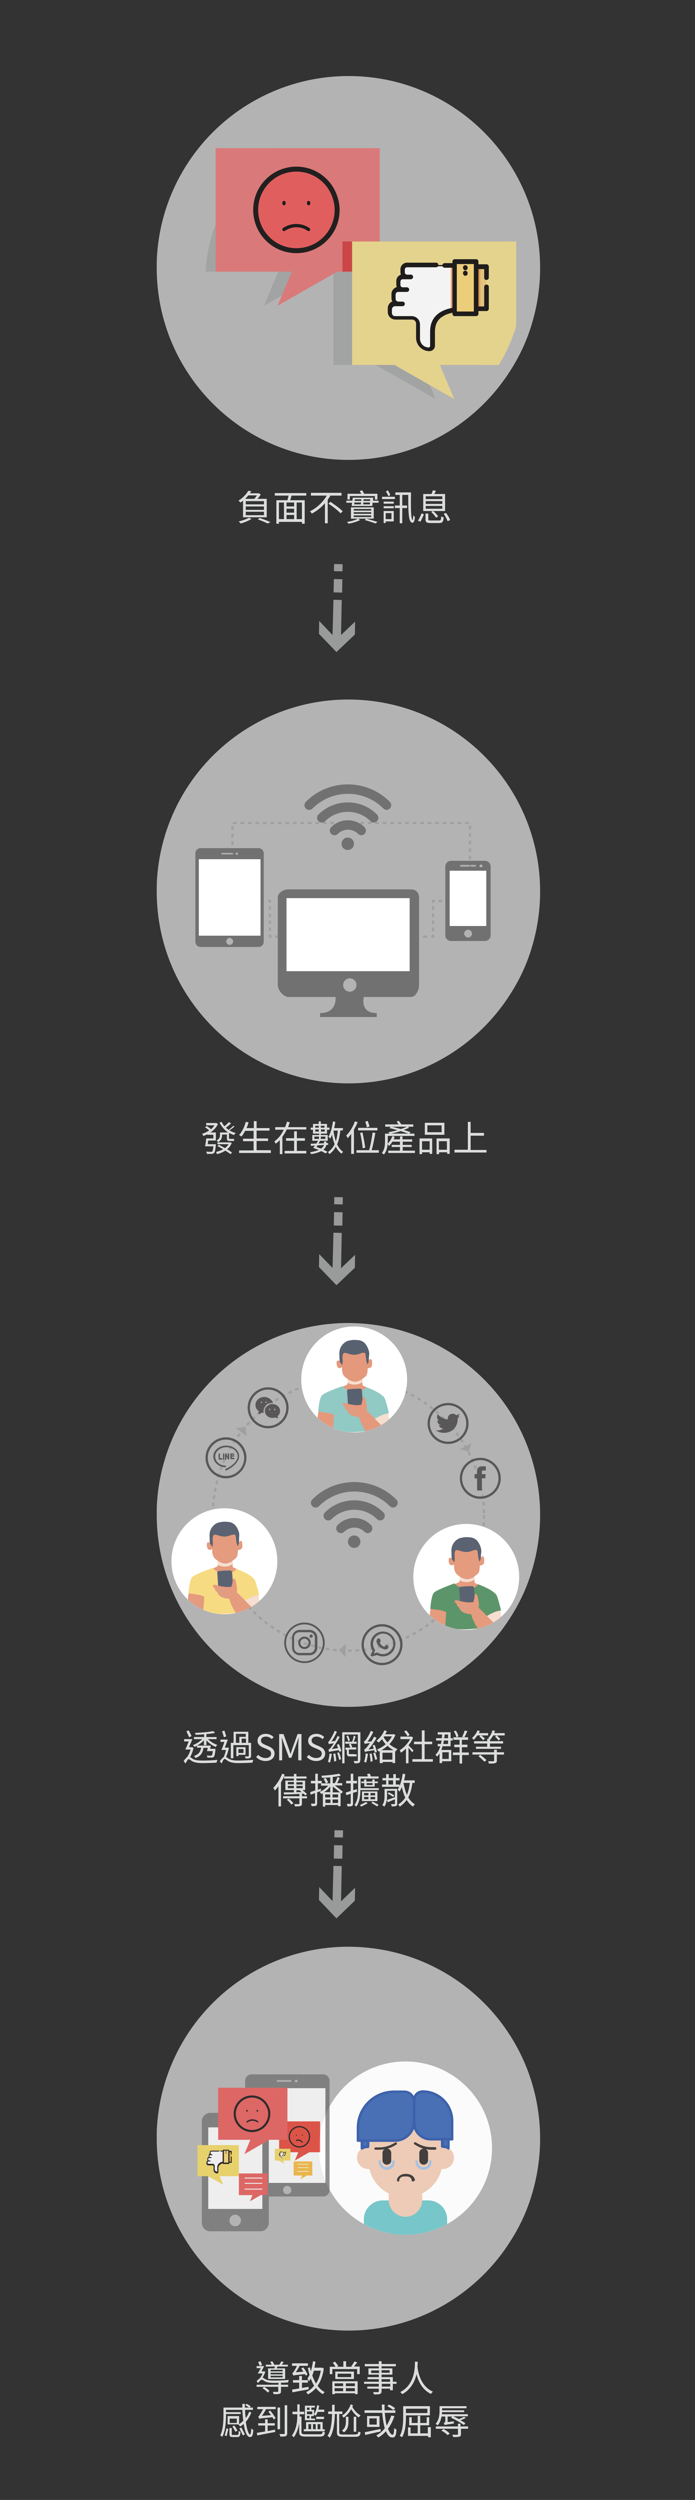 <?xml version="1.0" encoding="utf-8"?>
<!-- Generator: Adobe Illustrator 21.0.2, SVG Export Plug-In . SVG Version: 6.00 Build 0)  -->
<svg version="1.1" id="圖層_1" xmlns="http://www.w3.org/2000/svg" xmlns:xlink="http://www.w3.org/1999/xlink" x="0px" y="0px"
	 viewBox="0 0 302 1085" style="enable-background:new 0 0 302 1085;" xml:space="preserve">
<rect x="0" y="0" width="302" height="1085" fill="#333333" stroke="none"/>
<style type="text/css">
	.st0{opacity:0.68;fill:#EFEFEF;}
	.st1{opacity:0.84;}
	.st2{fill:#9FA0A0;}
	.st3{fill:#E16E6E;}
	.st4{fill:#D03233;}
	.st5{fill:#EDD986;}
	.st6{fill:#E9504E;stroke:#070404;stroke-width:2.156;stroke-miterlimit:10;}
	.st7{fill:#040000;}
	.st8{fill:#EBC673;}
	.st9{fill:#E69A41;}
	.st10{fill:#FFFFFF;stroke:#080606;stroke-width:0.551;stroke-miterlimit:10;}
	.st11{fill:#F39A5E;}
	.st12{fill:#F7D370;}
	.st13{fill:none;}
	.st14{fill:#DCDDDD;}
	.st15{fill:none;stroke:#9FA0A0;stroke-width:0.976;stroke-miterlimit:10;stroke-dasharray:1.627;}
	.st16{fill:none;stroke:#9FA0A0;stroke-width:0.976;stroke-miterlimit:10;}
	.st17{fill:none;stroke:#9FA0A0;stroke-width:0.976;stroke-miterlimit:10;stroke-dasharray:1.521,1.521;}
	.st18{fill:none;stroke:#9FA0A0;stroke-width:0.976;stroke-miterlimit:10;stroke-dasharray:1.533,1.533;}
	.st19{fill:none;stroke:#9FA0A0;stroke-width:0.976;stroke-miterlimit:10;stroke-dasharray:1.807,1.807;}
	.st20{fill:none;stroke:#9FA0A0;stroke-width:0.976;stroke-miterlimit:10;stroke-dasharray:1.789,1.789;}
	.st21{fill:none;stroke:#9FA0A0;stroke-width:0.976;stroke-miterlimit:10;stroke-dasharray:1.487,1.487;}
	.st22{fill:#727171;}
	.st23{fill:#FFFFFF;}
	.st24{clip-path:url(#SVGID_2_);}
	.st25{opacity:0.75;}
	.st26{fill:#DC7953;}
	.st27{fill:#F3D3C0;}
	.st28{fill:#F4CF5A;}
	.st29{fill:#242F43;}
	.st30{fill:#B28E76;}
	.st31{clip-path:url(#SVGID_4_);}
	.st32{fill:#277238;}
	.st33{clip-path:url(#SVGID_6_);}
	.st34{opacity:0.76;}
	.st35{fill:#6EB8B2;}
	.st36{fill:#595757;}
	.st37{fill-rule:evenodd;clip-rule:evenodd;fill:#595757;}
	.st38{opacity:0.95;}
	.st39{clip-path:url(#SVGID_8_);}
	.st40{fill:#75C7CB;}
	.st41{fill:#F0CDB7;}
	.st42{fill:#A3C2E6;}
	.st43{fill:#3E3A39;}
	.st44{fill:#446CB4;}
	.st45{fill:#385EAB;}
	.st46{opacity:0.77;}
	.st47{fill:#F6DA58;}
	.st48{fill:#F5B91B;}
	.st49{fill:#EE9414;}
	.st50{fill:#FFFFFF;stroke:#080606;stroke-width:0.139;stroke-miterlimit:10;}
	.st51{fill:#E9504E;}
	.st52{fill:none;stroke:#FFFFFF;stroke-width:0.403;stroke-miterlimit:10;}
	.st53{fill:#E83828;}
	.st54{fill:#E83828;stroke:#070404;stroke-width:0.539;stroke-miterlimit:10;}
	.st55{fill:#E9504E;stroke:#070404;stroke-width:0.908;stroke-miterlimit:10;}
	.st56{fill:#FFFFFF;stroke:#080606;stroke-width:3.790480e-02;stroke-miterlimit:10;}
	.st57{fill:#F8B62D;}
	.st58{fill:none;stroke:#FFFFFF;stroke-width:0.26;stroke-miterlimit:10;}
	.st59{opacity:0.68;}
	.st60{fill:#C9CACA;}
</style>
<g>
	<path class="st0" d="M234.7,116.3c0,8.2-1.2,16.1-3.4,23.6c-2.1,7.3-5.2,14.1-9.2,20.4c-14.7,23.6-40.9,39.3-70.7,39.3
		c-46,0-83.3-37.3-83.3-83.3c0-1.6,0-3.3,0.1-4.9c1.6-27.1,16.1-50.7,37.4-64.7C118.9,38,134.6,33,151.5,33
		C197.5,33,234.7,70.3,234.7,116.3L234.7,116.3z M234.7,116.3"/>
	<g class="st1">
		<path class="st2" d="M144.9,104.8v53.6h18.4l26,14.8l-6.2-14.8h25.6c3.2-5.2,5.8-10.9,7.6-16.9v-36.7H144.9z M144.9,104.8"/>
		<path class="st2" d="M159.1,64.3v53.6h-18.4l-26,14.8l6.2-14.8H89.3c1.3-22.4,13.3-42,31-53.6H159.1z M159.1,64.3"/>
		<rect x="93.7" y="64.3" class="st3" width="71.3" height="53.6"/>
		<path class="st3" d="M128.3,114.5l-7.7,18.2l33.5-19.1L128.3,114.5z M128.3,114.5"/>
		<rect x="148.8" y="104.8" class="st4" width="16.2" height="13.1"/>
		<path class="st5" d="M224.3,104.8v36.7c-1.8,6-4.3,11.7-7.6,16.9H153v-53.6H224.3z M224.3,104.8"/>
		<path class="st5" d="M189.7,155l7.7,18.2l-33.5-19.1L189.7,155z M189.7,155"/>
		<g>
			<path class="st6" d="M146.5,91.1c0,9.8-7.9,17.7-17.7,17.7c-9.8,0-17.7-7.9-17.7-17.7c0-9.8,7.9-17.7,17.7-17.7h0
				c7.3,0,13.5,4.4,16.2,10.7C145.9,86.2,146.5,88.6,146.5,91.1z"/>
			<path class="st7" d="M122.8,100c0.1,0.2,0.4,0.3,0.6,0.3c0.1,0,0.3,0,0.4-0.1c3.1-2.1,6.9-2.1,9.9,0c0.3,0.2,0.8,0.1,1-0.2
				c0.2-0.3,0.1-0.8-0.2-1c-1.7-1.2-3.7-1.8-5.8-1.8c-2,0-4,0.6-5.8,1.8C122.7,99.2,122.6,99.6,122.8,100z"/>
			<path class="st7" d="M123.4,89.1c0.4,0,0.7-0.3,0.7-0.7v-0.5c0-0.4-0.3-0.7-0.7-0.7s-0.7,0.3-0.7,0.7v0.5
				C122.7,88.8,123,89.1,123.4,89.1z"/>
			<path class="st7" d="M134.8,88.4v-0.5c0-0.4-0.3-0.7-0.7-0.7c-0.4,0-0.7,0.3-0.7,0.7v0.5c0,0.4,0.3,0.7,0.7,0.7
				C134.5,89.1,134.8,88.8,134.8,88.4z"/>
		</g>
		<g>
			<rect x="204" y="115.8" class="st8" width="7.3" height="18.2"/>
			<rect x="204" y="115.8" class="st9" width="4.7" height="18.2"/>
			<path class="st10" d="M169.3,135.6V134c0-1.3,1-2.3,2.3-2.3h1.3c-1.1-0.1-2-1-2-2.1v-1.8c0-1.2,1-2.2,2.2-2.2h1.8
				c-1.1,0-1.9-0.9-1.9-1.9v-1.5c0-1.1,0.9-1.9,1.9-1.9h1.8c-1.1,0-1.9-0.9-1.9-1.9v-1.2c0-1.1,0.9-1.9,1.9-1.9h26.1v18.8
				c-3,0-5.4,0.3-7.4,0.8c-6.2,1.7-7.5,5.6-7.5,9.1c0,1.8,0,6.3,0,6.3c0,0.4-0.2,0.8-0.4,1.1c-0.3,0.3-0.6,0.4-1.1,0.4
				c-2.7,0-4.8-2.2-4.8-4.8v-6.2c0-1.5-1.2-2.7-2.7-2.7h-7.3C170.3,138,169.3,136.9,169.3,135.6z"/>
			<path class="st11" d="M195.9,134.8c1.9-0.4,4.1-0.7,6.9-0.7v-18.8h-6.9V134.8z"/>
			<rect x="197.6" y="113.6" class="st12" width="9.3" height="22.5"/>
			<path class="st7" d="M202.2,117.3c0.5,0,1-0.4,1-1v-0.2c0-0.5-0.4-1-1-1s-1,0.4-1,1v0.2C201.3,116.9,201.7,117.3,202.2,117.3z"/>
			<path class="st7" d="M202.2,119.7c0.5,0,1-0.4,1-1v-0.2c0-0.5-0.4-1-1-1s-1,0.4-1,1v0.2C201.3,119.3,201.7,119.7,202.2,119.7z"/>
			<rect x="198.6" y="114.6" class="st13" width="7.4" height="20.6"/>
			<rect x="198.6" y="114.6" class="st13" width="7.4" height="20.6"/>
			<polygon class="st13" points="191.8,137.6 191.7,137.6 191.8,137.6 			"/>
			<path class="st7" d="M211.4,121.5c0.5,0,1-0.4,1-1v-4.8c0-0.5-0.4-1-1-1h-3.5v-1.2c0-0.5-0.4-1-1-1h-9.3c-0.5,0-1,0.4-1,1v0.7
				h-3.4c-0.5,0-1,0.4-1,1c0,0.5,0.4,1,1,1h3.4v17.4c-6.4,1.2-9.7,4.7-9.7,10.3v6.3c0,0.1-0.1,0.3-0.2,0.4c-0.1,0.1-0.2,0.2-0.4,0.2
				c-2.1,0-3.8-1.7-3.8-3.8v-6.2c0-2-1.6-3.6-3.6-3.6h-7.3c-0.7,0-1.3-0.6-1.3-1.3v-1.6c0-0.7,0.6-1.4,1.3-1.4h1.3c0,0,0,0,0,0h2
				c0.5,0,1-0.4,1-1s-0.4-1-1-1H173c-0.6-0.1-1.1-0.6-1.1-1.2v-1.8c0-0.7,0.5-1.2,1.2-1.2h1.7c0,0,0,0,0,0h2c0.5,0,1-0.4,1-1
				c0-0.5-0.4-1-1-1h-1.8c0,0,0,0,0,0c-0.5,0-1-0.4-1-1v-1.5c0-0.5,0.4-1,1-1h1.5c0,0,0,0,0,0h2c0.5,0,1-0.4,1-1s-0.4-1-1-1h-1.6
				c0,0,0,0,0,0c-0.5,0-1-0.4-1-1v-1.2c0-0.5,0.4-1,1-1h12.6c0.5,0,1-0.4,1-1c0-0.5-0.4-1-1-1h-12.6c-1.6,0-2.9,1.3-2.9,2.9v1.2
				c0,0.4,0.1,0.8,0.2,1.1c-1.2,0.4-2,1.5-2,2.8v0.3c0,0,0,0,0,0c0,0.4,0,1.7,0.1,2l0,0c0,0.1,0.1,0.2,0.1,0.3
				c-1.3,0.4-2.3,1.6-2.3,3v1.8c0,0.5,0.1,1,0.4,1.4c-1.2,0.5-2,1.7-2,3v1.6c0,1.8,1.5,3.3,3.3,3.3h7.3c0.9,0,1.7,0.8,1.7,1.7v6.2
				c0,3.2,2.6,5.8,5.8,5.8c0.7,0,1.3-0.3,1.7-0.7c0.5-0.5,0.7-1.1,0.7-1.7V144c0-2,0.4-4.5,2.8-6.3l0,0c0,0,0,0,0,0c0,0,0,0,0,0
				c0,0,0,0,0,0c0.3-0.2,1.5-0.9,1.7-1c0.9-0.4,1.9-0.7,3.1-1v0.5c0,0.5,0.4,1,1,1h9.3c0.5,0,1-0.4,1-1v-1.2h3.5c0.5,0,1-0.4,1-1
				v-9.5c0-0.5-0.4-1-1-1c-0.5,0-1,0.4-1,1v8.5h-2.5v-16.2h2.5v3.8C210.4,121.1,210.8,121.5,211.4,121.5z M205.9,135.2h-7.4v-20.6
				h7.4V135.2z"/>
			<path class="st7" d="M191.7,137.7L191.7,137.7C191.7,137.7,191.7,137.7,191.7,137.7C191.7,137.7,191.7,137.7,191.7,137.7z"/>
		</g>
	</g>
</g>
<g>
	<path class="st14" d="M105.6,217.3c-0.4,0.3-0.7,0.5-1.1,0.8c-0.2-0.2-0.6-0.6-0.9-0.8c2-1.2,3.5-2.9,4.3-4.3l1.3,0.2
		c-0.2,0.3-0.4,0.6-0.6,0.9h3.7l0.2,0l0.8,0.5c-0.3,0.6-0.9,1.3-1.4,1.9h4v8h-10.3V217.3z M109.3,225.2c-1.2,0.8-3.2,1.6-4.7,2
		c-0.2-0.2-0.6-0.7-0.9-0.9c1.5-0.3,3.4-1,4.5-1.6L109.3,225.2z M107.9,215c-0.4,0.5-0.9,1-1.4,1.5h4c0.4-0.4,0.8-1,1.1-1.5H107.9z
		 M114.7,217.5h-7.9v1.4h7.9V217.5z M114.7,219.8h-7.9v1.5h7.9V219.8z M114.7,222.1h-7.9v1.5h7.9V222.1z M112.9,224.8
		c1.7,0.6,3.5,1.3,4.6,1.8l-1.2,0.6c-1-0.5-2.6-1.2-4.3-1.8L112.9,224.8z"/>
	<path class="st14" d="M126.7,215.1c-0.2,0.7-0.4,1.4-0.6,2h6.3v10.2h-1.2v-0.8h-10v0.8h-1.1v-10.2h4.8c0.2-0.6,0.3-1.3,0.5-2h-6
		V214h13.7v1.1H126.7z M121.2,225.3h2.2v-7.2h-2.2V225.3z M127.8,218.1h-3.3v1.7h3.3V218.1z M127.8,220.8h-3.3v1.7h3.3V220.8z
		 M124.5,225.3h3.3v-1.8h-3.3V225.3z M131.2,218.1h-2.3v7.2h2.3V218.1z"/>
	<path class="st14" d="M143.5,215.2c-0.3,0.6-0.7,1.1-1.1,1.7v10.2h-1.2v-8.7c-1.6,1.8-3.5,3.4-5.7,4.5c-0.2-0.3-0.5-0.7-0.8-1
		c3.1-1.5,5.7-4.1,7.3-6.8h-6.9v-1.2h13.3v1.2H143.5z M143.6,217.8c1.8,1.2,4.2,2.9,5.3,4.1l-0.9,0.9c-1.1-1.2-3.4-3-5.3-4.2
		L143.6,217.8z"/>
	<path class="st14" d="M164.5,217.3v0.9h-2.6l-0.1,1.4h-9l0.2-1.4h-2.5v-0.9h2.6l0.2-1.3h8.9l-0.1,1.3H164.5z M159.1,225.1
		c1.8,0.5,3.7,1,4.9,1.4l-0.8,0.7c-1.1-0.4-2.9-1-4.7-1.5L159.1,225.1h-3.5l0.9,0.6c-1.3,0.7-3.4,1.3-5.1,1.6
		c-0.1-0.2-0.4-0.6-0.6-0.8c1.7-0.2,3.7-0.8,4.7-1.4h-3v-4.9h9.9v4.9H159.1z M152,216.8H151v-2.5h6c-0.2-0.4-0.5-0.8-0.7-1.2l1-0.3
		c0.4,0.4,0.7,1,0.9,1.5h5.8v2.5h-1.1v-1.5H152V216.8z M153.7,221.6h7.6v-0.7h-7.6V221.6z M153.7,223h7.6v-0.7h-7.6V223z
		 M153.7,224.4h7.6v-0.7h-7.6V224.4z M153.9,218.9h2.9c0-0.2,0.1-0.5,0.1-0.8H154L153.9,218.9z M154.2,216.7l-0.1,0.7h2.9l0-0.7
		H154.2z M160.7,218.9l0.1-0.8h-2.9c0,0.3-0.1,0.5-0.1,0.8H160.7z M160.9,216.7H158l-0.1,0.7h2.9L160.9,216.7z"/>
	<path class="st14" d="M171.6,216.6H166v-1h5.6V216.6z M171.1,226.3h-3.5v0.7h-0.9v-5.2h4.4V226.3z M166.7,218.6v-0.9h4.4v0.9H166.7
		z M166.7,219.7h4.4v0.9h-4.4V219.7z M167.6,222.7v2.6h2.5v-2.6H167.6z M168.8,215.4c-0.2-0.6-0.7-1.4-1.1-2.1l0.8-0.5
		c0.4,0.6,0.9,1.5,1.1,2L168.8,215.4z M178.6,213.8c-0.1,6.3-0.1,11.7,0.7,11.9c0.1,0,0.2-1,0.3-2.1c0.2,0.3,0.5,0.7,0.7,0.8
		c-0.2,2.2-0.7,2.7-1.4,2.4c-1.5-0.5-1.5-5.6-1.5-12h-2.6v4.6h2.1v1.1h-2.1v6.6h-1.1v-6.6h-2.1v-1.1h2.1v-4.6h-1.9v-1.1H178.6z"/>
	<path class="st14" d="M181.6,226c0.6-0.9,1.2-2.2,1.6-3.2l1,0.4c-0.4,1-1,2.3-1.5,3.2L181.6,226z M188.2,221.8h-4.3v-7.4h3.6
		c0.2-0.5,0.5-1.2,0.6-1.6l1.3,0.2c-0.2,0.5-0.5,1-0.7,1.4h4.7v7.4H188.2c0.9,0.7,1.8,1.7,2.2,2.3l-0.9,0.6
		c-0.4-0.7-1.3-1.7-2.1-2.5L188.2,221.8z M190.7,225.9c0.8,0,1-0.2,1-1.8c0.3,0.2,0.7,0.4,1.1,0.4c-0.2,2-0.5,2.5-2,2.5h-3.6
		c-1.8,0-2.3-0.3-2.3-1.6v-2.5h1.2v2.5c0,0.4,0.2,0.5,1.2,0.5H190.7z M185,216.6h7.2v-1.2H185V216.6z M185,218.7h7.2v-1.2H185V218.7
		z M185,220.8h7.2v-1.2H185V220.8z M193.8,222.6c0.7,0.9,1.5,2.2,1.8,3.1l-1.1,0.5c-0.3-0.9-1-2.2-1.7-3.2L193.8,222.6z"/>
</g>
<g>
	<path class="st0" d="M234.7,386.9c0,8.2-1.2,16.1-3.4,23.6c-2.1,7.3-5.2,14.1-9.2,20.4c-14.7,23.6-40.9,39.3-70.7,39.3
		c-46,0-83.3-37.3-83.3-83.3c0-1.6,0-3.3,0.1-4.9c1.6-27.1,16.1-50.7,37.4-64.7c13.1-8.6,28.8-13.7,45.7-13.7
		C197.5,303.6,234.7,340.9,234.7,386.9L234.7,386.9z M234.7,386.9"/>
	<polyline class="st15" points="101,376.5 101,357.2 204.2,357.2 204.2,381.6 	"/>
	<g>
		<g>
			<line class="st16" x1="194.4" y1="391" x2="193.6" y2="391"/>
			<line class="st17" x1="192.1" y1="391" x2="189.8" y2="391"/>
			<polyline class="st16" points="189,391 188.2,391 188.2,391.8 			"/>
			<line class="st18" x1="188.2" y1="393.4" x2="188.2" y2="404.9"/>
			<polyline class="st16" points="188.2,405.6 188.2,406.5 187.4,406.5 			"/>
			<line class="st19" x1="185.6" y1="406.5" x2="182.9" y2="406.5"/>
			<line class="st16" x1="182" y1="406.5" x2="181.2" y2="406.5"/>
		</g>
	</g>
	<g>
		<g>
			<line class="st16" x1="106.7" y1="391" x2="107.6" y2="391"/>
			<line class="st20" x1="109.3" y1="391" x2="115.6" y2="391"/>
			<polyline class="st16" points="116.5,391 117.3,391 117.3,391.8 			"/>
			<line class="st18" x1="117.3" y1="393.4" x2="117.3" y2="404.9"/>
			<polyline class="st16" points="117.3,405.6 117.3,406.5 118.1,406.5 			"/>
			<line class="st21" x1="119.6" y1="406.5" x2="127.8" y2="406.5"/>
			<line class="st16" x1="128.5" y1="406.5" x2="129.3" y2="406.5"/>
		</g>
	</g>
	<g>
		<path class="st22" d="M138.4,353.5c-0.8,0.8-0.8,2.1,0,2.9c0.8,0.8,2.1,0.8,2.9,0c5.4-5.4,14.3-5.4,19.7,0
			c0.4,0.4,0.9,0.6,1.4,0.6s1-0.2,1.4-0.6c0.8-0.8,0.8-2.1,0-2.9C156.9,346.5,145.4,346.5,138.4,353.5L138.4,353.5z M138.4,353.5"/>
		<path class="st22" d="M143.9,359c-0.8,0.8-0.8,2.1,0,2.9c0.8,0.8,2.1,0.8,2.9,0c2.4-2.4,6.4-2.4,8.8,0c0.4,0.4,0.9,0.6,1.4,0.6
			c0.5,0,1-0.2,1.4-0.6c0.8-0.8,0.8-2.1,0-2.9C154.4,355,147.9,355,143.9,359L143.9,359z M143.9,359"/>
		<path class="st22" d="M153.8,366.2c0,1.5-1.2,2.7-2.7,2.7c-1.5,0-2.7-1.2-2.7-2.7c0-1.5,1.2-2.7,2.7-2.7
			C152.6,363.5,153.8,364.7,153.8,366.2L153.8,366.2z M153.8,366.2"/>
		<path class="st22" d="M169.4,348c-10.1-10.1-26.5-10.1-36.5,0c-0.8,0.8-0.8,2.1,0,2.9c0.8,0.8,2.1,0.8,2.9,0
			c8.5-8.5,22.3-8.5,30.8,0c0.4,0.4,0.9,0.6,1.4,0.6c0.5,0,1-0.2,1.4-0.6C170.2,350,170.2,348.8,169.4,348L169.4,348z M169.4,348"/>
	</g>
	<g>
		<rect x="85" y="371.5" class="st23" width="29.2" height="35.7"/>
		<path class="st22" d="M112.3,368.1H87.2c-1.3,0-2.3,1-2.3,2.3v38.3c0,1.3,1,2.3,2.3,2.3h25.1c1.3,0,2.3-1,2.3-2.3v-38.3
			C114.6,369.1,113.6,368.1,112.3,368.1 M102.9,370c0.3,0,0.5,0.2,0.5,0.5c0,0.3-0.2,0.5-0.5,0.5c-0.3,0-0.5-0.2-0.5-0.5
			C102.5,370.2,102.7,370,102.9,370 M96.2,370.2h5.1v0.6h-5.1V370.2z M99.8,410.1c-0.8,0-1.5-0.7-1.5-1.5c0-0.8,0.7-1.5,1.5-1.5
			c0.8,0,1.5,0.7,1.5,1.5C101.3,409.4,100.6,410.1,99.8,410.1 M113.2,406.1H86.4v-33.2h26.8V406.1z"/>
	</g>
	<g>
		<rect x="194.4" y="377.1" class="st23" width="17.9" height="25.7"/>
		<path class="st22" d="M210.7,373.6H196c-1.4,0-2.5,1.1-2.5,2.5v29.8c0,1.4,1.1,2.5,2.5,2.5h14.7c1.4,0,2.5-1.1,2.5-2.5v-29.8
			C213.2,374.7,212.1,373.6,210.7,373.6 M209,375.2c0.4,0,0.7,0.3,0.7,0.6c0,0.4-0.3,0.6-0.7,0.6c-0.4,0-0.7-0.3-0.7-0.6
			C208.4,375.5,208.7,375.2,209,375.2 M200,375.4h6.8v0.7H200V375.4z M203.4,406.9c-0.9,0-1.7-0.8-1.7-1.7c0-0.9,0.8-1.7,1.7-1.7
			c0.9,0,1.7,0.8,1.7,1.7C205.1,406.2,204.3,406.9,203.4,406.9 M211.3,401.9h-15.9v-24h15.9V401.9z"/>
	</g>
	<g>
		<rect x="123.2" y="388.4" class="st23" width="56" height="34.5"/>
		<g>
			<path class="st22" d="M178.5,386h-53.1c-2.3,0-4.7,1.4-4.7,3.7v37.7c0,2.3,2.4,5.3,4.7,5.3h20.4c0,0,0.9,7-6.7,7v1.7h24.6v-1.7
				c-7.5,0-5.6-7-5.6-7h20.4c2.3,0,3.6-3.1,3.6-5.3v-37.7C182.1,387.4,180.8,386,178.5,386z M152,430.4c-1.6,0-2.9-1.3-2.9-2.9
				c0-1.6,1.3-2.9,2.9-2.9c1.6,0,2.9,1.3,2.9,2.9C154.9,429.1,153.6,430.4,152,430.4z M178,421.5h-53.5v-31.7H178V421.5z"/>
		</g>
	</g>
</g>
<g>
	<g>
		<path class="st14" d="M93.8,496.4c0,0,0,0.3,0,0.5c-0.2,2.2-0.4,3.1-0.8,3.5c-0.3,0.3-0.6,0.4-1,0.4c-0.4,0-1.2,0-2.1,0
			c0-0.3-0.2-0.7-0.3-1c0.8,0.1,1.7,0.1,2,0.1c0.3,0,0.4,0,0.6-0.1c0.2-0.2,0.4-0.8,0.5-2.3h-3.6c0.2-0.9,0.4-2.3,0.5-3.4h3.1v-1.6
			h-2.6v-0.2c-0.6,0.3-1.1,0.5-1.7,0.7c-0.1-0.2-0.4-0.7-0.6-0.9c1-0.3,2.1-0.8,3.1-1.5c-0.5-0.4-1.2-1-1.8-1.3l0.7-0.6
			c0.6,0.4,1.4,0.9,1.9,1.4c0.6-0.5,1.1-1.1,1.5-1.7h-3.6v-1h4.2l0.2,0l0.7,0.4c-0.7,1.6-1.9,2.8-3.3,3.7h2.4v3.5h-3.3
			c-0.1,0.5-0.2,1.1-0.2,1.6H93.8z M100.7,496c-0.4,1.1-1.1,2.1-2,2.8c0.8,0.5,1.6,1,2.1,1.4l-0.6,0.7c-0.6-0.4-1.4-1-2.3-1.5
			c-1.1,0.7-2.3,1.2-3.6,1.5c-0.1-0.3-0.3-0.7-0.5-0.9c1.1-0.3,2.2-0.7,3.2-1.2c-0.8-0.5-1.7-1-2.5-1.4l0.6-0.6
			c0.8,0.5,1.8,1,2.7,1.5c0.6-0.5,1.1-1,1.5-1.7h-4.8v-0.8h5.3l0.2,0L100.7,496z M101.9,488.9c-0.6,0.6-1.5,1.2-2.2,1.7
			c0.8,0.5,1.7,0.9,2.7,1.1c-0.2,0.2-0.5,0.6-0.7,0.9c-0.8-0.2-1.5-0.6-2.2-0.9v2.1c0,0.4,0,0.5,0.3,0.5h1.2c0.2,0,0.5,0,0.7,0
			c0,0.2,0,0.6,0.1,0.8c-0.2,0.1-0.5,0.1-0.8,0.1h-1.3c-1,0-1.1-0.4-1.1-1.3v-1.5h-2.1v0.3c0,1-0.3,2.2-1.7,3
			c-0.2-0.2-0.5-0.6-0.7-0.7c1.2-0.7,1.5-1.5,1.5-2.3v-1.2h3.5c-1.6-1.1-2.9-2.6-3.7-4.3l0.9-0.3c0.3,0.7,0.7,1.3,1.2,1.9
			c0.7-0.5,1.5-1.3,2-1.8l0.9,0.6c-0.7,0.6-1.5,1.3-2.2,1.8c0.3,0.3,0.7,0.7,1.1,1c0.7-0.5,1.6-1.3,2.1-1.8L101.9,488.9z"/>
		<path class="st14" d="M117.7,499.3v1.1h-13.8v-1.1h6.3v-4h-4.6v-1.1h4.6v-3.4h-3.7c-0.5,1-1,1.8-1.6,2.5c-0.2-0.2-0.7-0.5-1-0.7
			c1.3-1.4,2.3-3.5,2.9-5.7l1.2,0.2c-0.2,0.9-0.5,1.7-0.9,2.5h3.2v-3h1.2v3h5.6v1.1h-5.6v3.4h5v1.1h-5v4H117.7z"/>
		<path class="st14" d="M133.1,489.1v1.1h-8.5c-0.5,1.1-1.2,2.2-1.9,3.2v7.5h-1.1v-6.1c-0.5,0.6-1.2,1.1-1.8,1.6
			c-0.1-0.3-0.4-0.8-0.6-1c1.8-1.3,3.2-3.1,4.1-5.1h-3.7v-1.1h4.3c0.3-0.8,0.6-1.6,0.8-2.4l1.2,0.3c-0.2,0.7-0.5,1.4-0.7,2.1H133.1z
			 M129,499.5h4.1v1.1h-9.4v-1.1h4.1v-4.4h-3.5V494h3.5v-3h1.2v3h3.5v1.1H129V499.5z"/>
		<path class="st14" d="M141.8,496.9c-0.1,0.7-0.5,1.4-1.3,2.1c0.7,0.3,1.3,0.6,1.8,0.9l-0.8,0.7c-0.5-0.3-1.2-0.7-1.9-1
			c-1,0.5-2.4,1-4.4,1.3c-0.1-0.2-0.3-0.6-0.5-0.8c1.7-0.3,2.9-0.6,3.8-1c-0.8-0.3-1.6-0.6-2.4-0.9c0.2-0.3,0.5-0.7,0.8-1l-1.8,0.1
			l-0.1-0.9c0.7,0,1.6-0.1,2.5-0.1c0.2-0.4,0.5-0.8,0.7-1.2h-2.5v-2.5h3v-0.6H136v-1.7h-1v-0.9h1v-1.6h2.5v-1.1h0.9v1.1h2.7v1.6h1.1
			v0.9h-1.1v1.7h-2.7v0.6h3v2.5h-3.3c-0.2,0.4-0.4,0.8-0.7,1.2c0.8,0,1.6-0.1,2.4-0.1V496v-0.6h1v0.6v0.1l0.8,0l0,0.8L141.8,496.9z
			 M136.6,494.3h2v-1h-2V494.3z M137,488.6v0.8h1.5v-0.8H137z M138.5,491.1v-0.9H137v0.9H138.5z M138,497.1
			c-0.2,0.2-0.3,0.5-0.5,0.7c0.6,0.2,1.3,0.5,2,0.7c0.8-0.5,1.1-1.1,1.3-1.6L138,497.1z M139.4,488.6v0.8h1.6v-0.8H139.4z
			 M141.1,491.1v-0.9h-1.6v0.9H141.1z M139.4,493.3v1h2v-1H139.4z M147.9,490.7c-0.3,2.3-0.7,4.3-1.4,6c0.7,1.4,1.5,2.5,2.6,3.2
			c-0.2,0.2-0.5,0.5-0.7,0.8c-1-0.7-1.8-1.7-2.5-3c-0.7,1.3-1.6,2.4-2.8,3.2c-0.1-0.2-0.4-0.7-0.6-0.9c1.3-0.9,2.3-2,2.9-3.5
			c-0.5-1.2-0.9-2.6-1.1-4.1c-0.2,0.6-0.5,1.2-0.8,1.7c-0.2-0.2-0.6-0.5-0.8-0.7c1-1.6,1.6-4.2,2-6.7l1,0.2
			c-0.1,0.9-0.3,1.8-0.5,2.7h3.8v1H147.9z M144.9,490.7c0.2,1.7,0.6,3.2,1,4.6c0.5-1.3,0.7-2.9,0.9-4.6H144.9z"/>
		<path class="st14" d="M155.4,487c-0.4,1.1-1,2.2-1.6,3.3v10.5h-1.2v-8.7c-0.5,0.7-1,1.3-1.5,1.9c-0.1-0.3-0.4-0.9-0.7-1.1
			c1.5-1.5,3-3.8,3.8-6.2L155.4,487z M164.6,499.2v1.1h-9.7v-1.1h5.5c0.6-2.1,1.2-5.4,1.5-7.7l1.2,0.2c-0.4,2.4-1,5.4-1.6,7.5H164.6
			z M164,490.6h-8.4v-1.1h8.4V490.6z M157.6,498.4c-0.1-1.6-0.6-4.5-1.1-6.7l1-0.2c0.5,2.2,1,5,1.2,6.6L157.6,498.4z M159.4,489.3
			c-0.1-0.7-0.4-1.7-0.7-2.5l1.1-0.3c0.3,0.8,0.6,1.8,0.8,2.4L159.4,489.3z"/>
		<path class="st14" d="M168.5,493v2.3c0,1.8-0.3,4.2-1.7,5.8c-0.2-0.2-0.6-0.6-0.9-0.7c1.3-1.5,1.4-3.5,1.4-5V492h2
			c-0.2-0.2-0.4-0.4-0.6-0.6c1.2-0.2,2.7-0.5,4-0.9c-1.2-0.3-2.4-0.7-3.5-0.9l0.7-0.6h-2.5v-1h5.8c-0.3-0.4-0.6-0.8-0.8-1.2l0.8-0.4
			c0.4,0.5,0.9,1.1,1.2,1.6h5.2v1h-2.4l0.6,0.4c-0.7,0.4-1.5,0.7-2.4,1c1.1,0.3,2.2,0.7,3,1l-0.6,0.6h2.3v1H168.5z M180.3,499.4v1
			h-11.6v-1h5.1v-1.6h-3.6v-0.9h3.6v-1.4h-3.3c-0.4,0.7-1,1.4-1.5,1.9c-0.1-0.2-0.4-0.7-0.6-1c0.9-0.8,1.6-2,2.1-3.3l1,0.3
			c-0.1,0.4-0.3,0.7-0.4,1.1h2.7v-1.3h1.1v1.3h4.2v1H175v1.4h3.9v0.9H175v1.6H180.3z M177.4,492c-0.9-0.3-2-0.7-3.3-1.1
			c-1.4,0.5-2.9,0.8-4.2,1.1H177.4z M170.3,489c1.2,0.3,2.6,0.7,3.9,1c1-0.3,1.9-0.7,2.6-1H170.3z"/>
		<path class="st14" d="M182.3,494.1h5.5v6.7h-1.1v-0.7h-3.3v0.8h-1.1V494.1z M183.4,495.3v3.7h3.3v-3.7H183.4z M193.1,492.5h-8.5
			v-5.2h8.5V492.5z M191.9,488.4h-6.2v3h6.2V488.4z M195.4,494.1v6.7h-1.1v-0.7h-3.5v0.8h-1.1v-6.8H195.4z M194.2,499v-3.7h-3.5v3.7
			H194.2z"/>
		<path class="st14" d="M211.4,499v1.2h-13.9V499h5.8v-12.1h1.2v4.8h5.8v1.2h-5.8v6.2H211.4z"/>
	</g>
</g>
<g>
	<path class="st0" d="M234.7,657.5c0,8.2-1.2,16.1-3.4,23.6c-2.1,7.3-5.2,14.1-9.2,20.4c-14.7,23.6-40.9,39.3-70.7,39.3
		c-46,0-83.3-37.3-83.3-83.3c0-1.6,0-3.3,0.1-4.9c1.6-27.1,16.1-50.7,37.4-64.7c13.1-8.6,28.8-13.7,45.7-13.7
		C197.5,574.3,234.7,611.6,234.7,657.5L234.7,657.5z M234.7,657.5"/>
	<path class="st15" d="M210.3,657.5c0,5.8-0.8,11.4-2.4,16.7c-1.5,5.1-3.7,10-6.5,14.4c-10.4,16.7-28.9,27.8-50,27.8
		c-32.5,0-58.9-26.4-58.9-58.9c0-1.2,0-2.3,0.1-3.5c1.1-19.1,11.4-35.8,26.5-45.8c9.3-6.1,20.4-9.7,32.3-9.7
		C184,598.7,210.3,625,210.3,657.5L210.3,657.5z M210.3,657.5"/>
	<g>
		<defs>
			<circle id="SVGID_1_" cx="97.5" cy="677.6" r="23"/>
		</defs>
		<clipPath id="SVGID_2_">
			<use xlink:href="#SVGID_1_"  style="overflow:visible;"/>
		</clipPath>
		<g class="st24">
			<circle class="st23" cx="97.5" cy="677.6" r="23"/>
			<g class="st25">
				<path class="st26" d="M81.4,701.8c-0.2-3.7,0.1-7.5,0.7-11.1c0-0.1,0-0.2,0.1-0.2c0,0,0.1-0.1,0.2-0.1c2-0.5,4.2-0.3,6.1,0.5
					c0.1,0,0.2,0.1,0.3,0.2c0.1,0.1,0.1,0.2,0.1,0.3c0.1,3-0.6,6-0.6,9c0,0.1,0,0.2-0.1,0.3c-0.1,0.1-0.2,0.2-0.3,0.2
					c-2,0.9-4.3,1.2-6.4,0.8"/>
				<path class="st26" d="M102.9,681.3c0-0.1,0.2-0.1,0.1-0.2c-0.3-0.3-1-0.5-1.4-0.7c-0.2-0.1-0.3-0.2-0.4-0.3
					c-0.1-0.1-0.1-0.3-0.1-0.5c-0.1-1-0.2-1.9-0.3-2.9c0-0.1,0-0.2-0.1-0.3c-0.1-0.2-0.4-0.2-0.6-0.2c-1.8,0.2-3.5,0.3-5.3,0.5
					l-0.1-0.1c0,0.6,0,1.3,0,1.9c0,0.5,0,1.1-0.4,1.4c-0.3,0.2-1.8,0.8-2.2,1c0,0-0.1,0.1-0.1,0.1c0,0.1,0,0.1,0,0.2
					c0.4,0.7,1.1,1.3,1.8,1.7c1.4,0.8,3.1,1.3,4.7,1.2c1.7-0.1,3.3-0.9,4.2-2.3C102.9,681.7,103,681.5,102.9,681.3z"/>
				<g>
					<path class="st27" d="M94.9,679.3c1.4,0.7,3,0.8,4.5,0.4c0.5-0.2,1.1-0.4,1.5-0.7c-0.1-0.7-0.2-1.5-0.2-2.2
						c0-0.1,0-0.2-0.1-0.3c-0.1-0.2-0.4-0.2-0.6-0.2c-1.8,0.2-3.5,0.3-5.3,0.5l-0.1-0.1l0,1.9c0,0.2,0,0.4,0,0.6
						C94.7,679.1,94.8,679.2,94.9,679.3z"/>
				</g>
				<path class="st26" d="M106.2,692.1c1.8-0.9,3.8-1.4,5.8-1.3c0.2,1.7,0.6,3.3,0.6,5c0,1.7-0.3,3.4-1.4,4.7
					c-0.5,0.7-1.4,1.2-2.1,0.9c-0.6-0.2-0.9-0.8-1.2-1.3c-1.2-2.5-1.6-5.2-1.7-8"/>
				<g>
					<path class="st27" d="M106.2,692.1c1.8-0.9,3.8-1.4,5.8-1.3c0.2,1.7,0.6,3.3,0.6,5c0,1.7-0.3,3.4-1.4,4.7
						c-0.5,0.7-1.4,1.2-2.1,0.9c-0.6-0.2-0.9-0.8-1.2-1.3c-1.2-2.5-1.6-5.2-1.7-8"/>
				</g>
				<path class="st28" d="M92.4,680.5c0,0,1.8,2.3,5.5,2.4c3.7,0.1,4.8-2,4.8-2s4,1.5,6,2.9s2.1,2,2.4,2.9c0.3,0.9,0.8,2.6,1,3.5
					c0.3,0.9,0.5,2.1,0.5,2.1s-0.9,0-2.4,0.5c-1.5,0.5-3.8,1.9-3.8,1.9l0.8,4.7c0,0-3.8,0.7-8.8,1c-5,0.3-10.1-0.7-10.1-0.7l0.5-6.7
					c0,0-1.1-0.7-3.5-1c-2.4-0.4-3.4-0.4-3.4-0.4s0.3-5.8,1.6-7.1C84.8,683.1,92.4,680.5,92.4,680.5z"/>
				<path class="st26" d="M92.5,671.2c-0.1-0.2-0.2-0.3-0.3-0.5c-0.4-0.6-0.8-1.2-1.5-1.3c-0.1,0-0.3,0-0.4,0
					c-0.1,0-0.2,0.1-0.3,0.3c-0.2,0.4-0.2,0.9-0.1,1.4c0.1,0.3,0.1,0.7,0.3,1c0.2,0.3,0.5,0.5,0.8,0.6c0.3,0,0.6-0.1,0.8-0.2
					c0.5-0.3,0.8-0.7,1-1.2L92.5,671.2z"/>
				<path class="st26" d="M105.3,670.2c0-0.3-0.1-0.6-0.1-0.9c0-0.2-0.1-0.3-0.3-0.4c-0.1-0.1-0.4-0.2-0.5-0.1
					c-0.1,0-0.1,0.1-0.2,0.2c-0.5,0.5-0.8,1.2-1,1.8l-0.5,0.8c0.1,0.2,0.2,0.4,0.3,0.6c0.1,0.1,0.1,0.2,0.2,0.3
					c0.2,0.2,0.5,0.2,0.8,0.2c0.5-0.1,1-0.5,1.2-0.9S105.3,670.6,105.3,670.2z"/>
				<path class="st29" d="M94.9,689.9c-0.2-2.4-0.3-4.8-0.5-7.3c0-0.2,0-0.4,0.1-0.5c0.1-0.1,0.3-0.1,0.4-0.2
					c1.6-0.2,3.3-0.3,4.9-0.3c0.2,0,0.5,0,0.6,0.1c0.4,0.2,0.5,0.7,0.5,1.1c0.2,2.4,0.3,4.8,0.2,7.1c0,0.2,0,0.5-0.1,0.7
					c-0.2,0.5-0.8,0.8-1.4,1c-1.8,0.4-3.8-0.4-4.8-1.9"/>
				<path class="st26" d="M102.9,664.8c-0.3-1-0.9-1.7-1.8-2.2c-0.6-0.4-1.4-0.4-2.1-0.4c-0.7,0-1.4,0.2-2.1,0.3
					c-1.2,0.1-2.5,0-3.6,0.5c-0.2,0-0.4,0.1-0.5,0.2c-0.2,0.2-0.3,0.4-0.4,0.7c-0.5,1.4-0.5,3-0.4,4.5c0.1,1.5,0.1,3,0.2,4.4
					c0,1,0.1,2.1,0.7,3c0.3,0.5,0.7,0.9,1.2,1.2c1.1,0.9,2.5,1.6,3.9,1.6c0.6,0,1.5-0.3,2.1-0.6c0.8-0.4,1.5-1,2.2-1.6
					c0.3-0.3,0.7-0.7,0.8-1.2c0.1-0.4,0.2-0.8,0.2-1.2C103.6,671,103.8,667.8,102.9,664.8z"/>
				<path class="st26" d="M109.9,698.2c-0.7-0.9-1.5-1.6-2.3-2.4c-0.8-0.8-1.6-1.7-2.4-2.5c-0.8-0.8-1.5-1.5-2.3-2.2
					c0-0.3,0.1-0.6,0.1-0.9c0-0.6,0-1.1-0.1-1.7c-0.1-0.5-0.2-1-0.3-1.6c-0.1-0.5-0.2-1.1-0.5-1.5c-0.1-0.2-0.4-0.5-0.7-0.3
					c-0.3,0.2-0.2,0.8-0.3,1c-0.1,0.6-0.1,1.2-0.3,1.7c-0.1,0.3-0.1,0.5-0.2,0.8c0,0,0,0,0,0c-2.1,0.4-4.1,0-6.1-0.5
					c-0.5-0.1-2.2-0.8-2,0.3c0.1,0.4,0.4,0.7,0.8,0.9c0,0.3,0.1,0.7,0.3,1c0.3,0.3,0.6,0.6,0.9,0.8c0,0.3,0.2,0.6,0.4,0.9
					c0.3,0.5,0.8,0.8,1.3,1.1c0.6,0.3,1.2,0.5,1.8,0.6c0.5,0.1,1.1,0.2,1.6,0.1c0.3,1.2,0.7,2.3,1.3,3.4c0.6,1.3,1.4,2.9,2.5,3.8
					c1.1,0.9,2.5,0.9,3.8,0.6c1.1-0.3,3.6,0.4,4-0.6C111.7,700.6,110.8,699.3,109.9,698.2z"/>
				<g>
					<path class="st30" d="M96.4,690.6c0.4,0.1,0.8,0.2,1.2,0.2c0.3,0.1,0.7,0.2,1.1,0.1c0.1,0-3.1-0.8-3.7-0.9
						c-0.5-0.1-1.1-0.3-1.6-0.6c0,0,0,0,0,0c0,0.1,0,0.1,0,0.2c0.4,0.2,0.8,0.4,1.3,0.5C95.2,690.3,95.8,690.5,96.4,690.6z"/>
					<path class="st30" d="M96.2,691.9c-0.5-0.1-1.1-0.3-1.5-0.6c0,0.1,0,0.1,0,0.2c0.4,0.3,0.9,0.5,1.4,0.6c0.3,0.1,0.7,0.2,1,0.3
						c0.2,0,0.3,0.1,0.5,0.1c0.1,0,0.3,0.1,0.4,0C98.1,692.4,96.5,692,96.2,691.9z"/>
				</g>
				<path class="st29" d="M103.8,664.9c-0.6-1.7-1.4-3.3-3.1-4c-0.6-0.3-1.3-0.4-2-0.4c-0.7-0.1-1.5-0.1-2.2,0
					c-0.5,0.1-1.1,0.2-1.6,0.3c-1.8,0.6-3.1,2.1-3.6,3.7c-0.3,1-0.3,2-0.2,3.1c0,0.7,0,1.3,0.1,2c0,0.1,0,0.2,0,0.3
					c0.2,0.4,1,1,1,1.5l0.1-0.1c0.5-1.6-0.1-2.6,0.2-4.2c0.1-0.4,0.2-0.9,0.7-1c0.2-0.1,0.3-0.1,0.5,0c0.8,0.1,1.1,0.3,1.9,0.5
					c1.1,0.3,2.3,0.4,3.4,0.1c0.9-0.2,1.7-0.7,2.6-0.7c0.3,0,0.6,0.1,0.7,0.3c0.1,0.1,0.1,0.2,0.1,0.4c0.3,1.6,0.2,2.7,0.8,4.3
					c0.7-0.7,0.7-2,0.7-3S104.1,665.8,103.8,664.9z"/>
			</g>
		</g>
	</g>
	<g>
		<defs>
			<circle id="SVGID_3_" cx="202.6" cy="684.4" r="23"/>
		</defs>
		<clipPath id="SVGID_4_">
			<use xlink:href="#SVGID_3_"  style="overflow:visible;"/>
		</clipPath>
		<g class="st31">
			<circle class="st23" cx="202.6" cy="684.4" r="23"/>
			<g class="st25">
				<path class="st26" d="M186.5,708.6c-0.2-3.7,0.1-7.5,0.7-11.1c0-0.1,0-0.2,0.1-0.2c0,0,0.1-0.1,0.2-0.1c2-0.5,4.2-0.3,6.1,0.5
					c0.1,0,0.2,0.1,0.3,0.2c0.1,0.1,0.1,0.2,0.1,0.3c0.1,3-0.6,6-0.6,9c0,0.1,0,0.2-0.1,0.3c-0.1,0.1-0.2,0.2-0.3,0.2
					c-2,0.9-4.3,1.2-6.4,0.8"/>
				<path class="st26" d="M208,688.1c0-0.1,0.2-0.1,0.1-0.2c-0.3-0.3-1-0.5-1.4-0.7c-0.2-0.1-0.3-0.2-0.4-0.3
					c-0.1-0.1-0.1-0.3-0.1-0.5c-0.1-1-0.2-1.9-0.3-2.9c0-0.1,0-0.2-0.1-0.3c-0.1-0.2-0.4-0.2-0.6-0.2c-1.8,0.2-3.5,0.3-5.3,0.5
					l-0.1-0.1c0,0.6,0,1.3,0,1.9c0,0.5,0,1.1-0.4,1.4c-0.3,0.2-1.8,0.8-2.2,1c0,0-0.1,0.1-0.1,0.1c0,0.1,0,0.1,0,0.2
					c0.4,0.7,1.1,1.3,1.8,1.7c1.4,0.8,3.1,1.3,4.7,1.2c1.7-0.1,3.3-0.9,4.2-2.3C208,688.4,208.1,688.3,208,688.1z"/>
				<g>
					<path class="st27" d="M200,686c1.4,0.7,3,0.8,4.5,0.4c0.5-0.2,1.1-0.4,1.5-0.7c-0.1-0.7-0.2-1.5-0.2-2.2c0-0.1,0-0.2-0.1-0.3
						c-0.1-0.2-0.4-0.2-0.6-0.2c-1.8,0.2-3.5,0.3-5.3,0.5l-0.1-0.1l0,1.9c0,0.2,0,0.4,0,0.6C199.8,685.9,199.9,685.9,200,686z"/>
				</g>
				<path class="st26" d="M211.3,698.8c1.8-0.9,3.8-1.4,5.8-1.3c0.2,1.7,0.6,3.3,0.6,5c0,1.7-0.3,3.4-1.4,4.7
					c-0.5,0.7-1.4,1.2-2.1,0.9c-0.6-0.2-0.9-0.8-1.2-1.3c-1.2-2.5-1.6-5.2-1.7-8"/>
				<g>
					<path class="st27" d="M211.3,698.8c1.8-0.9,3.8-1.4,5.8-1.3c0.2,1.7,0.6,3.3,0.6,5c0,1.7-0.3,3.4-1.4,4.7
						c-0.5,0.7-1.4,1.2-2.1,0.9c-0.6-0.2-0.9-0.8-1.2-1.3c-1.2-2.5-1.6-5.2-1.7-8"/>
				</g>
				<path class="st32" d="M197.5,687.2c0,0,1.8,2.3,5.5,2.4c3.7,0.1,4.8-2,4.8-2s4,1.5,6,2.9c2,1.4,2.1,2,2.4,2.9
					c0.3,0.9,0.8,2.6,1,3.5c0.3,0.9,0.5,2.1,0.5,2.1s-0.9,0-2.4,0.5c-1.5,0.5-3.8,1.9-3.8,1.9l0.8,4.7c0,0-3.8,0.7-8.8,1
					s-10.1-0.7-10.1-0.7l0.5-6.7c0,0-1.1-0.7-3.5-1s-3.4-0.4-3.4-0.4s0.3-5.8,1.6-7.1C189.9,689.9,197.5,687.2,197.5,687.2z"/>
				<path class="st26" d="M197.6,677.9c-0.1-0.2-0.2-0.3-0.3-0.5c-0.4-0.6-0.8-1.2-1.5-1.3c-0.1,0-0.3,0-0.4,0
					c-0.1,0-0.2,0.1-0.3,0.3c-0.2,0.4-0.2,0.9-0.1,1.4c0.1,0.3,0.1,0.7,0.3,1c0.2,0.3,0.5,0.5,0.8,0.6c0.3,0,0.6-0.1,0.8-0.2
					c0.5-0.3,0.8-0.7,1-1.2L197.6,677.9z"/>
				<path class="st26" d="M210.4,676.9c0-0.3-0.1-0.6-0.1-0.9c0-0.2-0.1-0.3-0.3-0.4c-0.1-0.1-0.4-0.2-0.5-0.1
					c-0.1,0-0.1,0.1-0.2,0.2c-0.5,0.5-0.8,1.2-1,1.8l-0.5,0.8c0.1,0.2,0.2,0.4,0.3,0.6c0.1,0.1,0.1,0.2,0.2,0.3
					c0.2,0.2,0.5,0.2,0.8,0.2c0.5-0.1,1-0.5,1.2-0.9C210.4,677.9,210.4,677.4,210.4,676.9z"/>
				<path class="st29" d="M200,696.7c-0.2-2.4-0.3-4.8-0.5-7.3c0-0.2,0-0.4,0.1-0.5c0.1-0.1,0.3-0.1,0.4-0.2
					c1.6-0.2,3.3-0.3,4.9-0.3c0.2,0,0.5,0,0.6,0.1c0.4,0.2,0.5,0.7,0.5,1.1c0.2,2.4,0.3,4.8,0.2,7.1c0,0.2,0,0.5-0.1,0.7
					c-0.2,0.5-0.8,0.8-1.4,1c-1.8,0.4-3.8-0.4-4.8-1.9"/>
				<path class="st26" d="M208,671.6c-0.3-1-0.9-1.7-1.8-2.2c-0.6-0.4-1.4-0.4-2.1-0.4c-0.7,0-1.4,0.2-2.1,0.3
					c-1.2,0.1-2.5,0-3.6,0.5c-0.2,0-0.4,0.1-0.5,0.2c-0.2,0.2-0.3,0.4-0.4,0.7c-0.5,1.4-0.5,3-0.4,4.5c0.1,1.5,0.1,3,0.2,4.4
					c0,1,0.1,2.1,0.7,3c0.3,0.5,0.7,0.9,1.2,1.2c1.1,0.9,2.5,1.6,3.9,1.6c0.6,0,1.5-0.3,2.1-0.6c0.8-0.4,1.5-1,2.2-1.6
					c0.3-0.3,0.7-0.7,0.8-1.2c0.1-0.4,0.2-0.8,0.2-1.2C208.7,677.7,208.9,674.5,208,671.6z"/>
				<path class="st26" d="M215,704.9c-0.7-0.9-1.5-1.6-2.3-2.4c-0.8-0.8-1.6-1.7-2.4-2.5c-0.8-0.8-1.5-1.5-2.3-2.2
					c0-0.3,0.1-0.6,0.1-0.9c0-0.6,0-1.1-0.1-1.7c-0.1-0.5-0.2-1-0.3-1.6c-0.1-0.5-0.2-1.1-0.5-1.5c-0.1-0.2-0.4-0.5-0.7-0.3
					c-0.3,0.2-0.2,0.8-0.3,1c-0.1,0.6-0.1,1.2-0.3,1.7c-0.1,0.3-0.1,0.5-0.2,0.8c0,0,0,0,0,0c-2.1,0.4-4.1,0-6.1-0.5
					c-0.5-0.1-2.2-0.8-2,0.3c0.1,0.4,0.4,0.7,0.8,0.9c0,0.3,0.1,0.7,0.3,1c0.3,0.3,0.6,0.6,0.9,0.8c0,0.3,0.2,0.6,0.4,0.9
					c0.3,0.5,0.8,0.8,1.3,1.1c0.6,0.3,1.2,0.5,1.8,0.6c0.5,0.1,1.1,0.2,1.6,0.1c0.3,1.2,0.7,2.3,1.3,3.4c0.6,1.3,1.4,2.9,2.5,3.8
					c1.1,0.9,2.5,0.9,3.8,0.6c1.1-0.3,3.6,0.4,4-0.6C216.7,707.3,215.9,706,215,704.9z"/>
				<g>
					<path class="st30" d="M201.5,697.4c0.4,0.1,0.8,0.2,1.2,0.2c0.3,0.1,0.7,0.2,1.1,0.1c0.1,0-3.1-0.8-3.7-0.9
						c-0.5-0.1-1.1-0.3-1.6-0.6c0,0,0,0,0,0c0,0.1,0,0.1,0,0.2c0.4,0.2,0.8,0.4,1.3,0.5C200.3,697.1,200.9,697.2,201.5,697.4z"/>
					<path class="st30" d="M201.3,698.6c-0.5-0.1-1.1-0.3-1.5-0.6c0,0.1,0,0.1,0,0.2c0.4,0.3,0.9,0.5,1.4,0.6c0.3,0.1,0.7,0.2,1,0.3
						c0.2,0,0.3,0.1,0.5,0.1c0.1,0,0.3,0.1,0.4,0C203.2,699.1,201.6,698.7,201.3,698.6z"/>
				</g>
				<path class="st29" d="M208.9,671.6c-0.6-1.7-1.4-3.3-3.1-4c-0.6-0.3-1.3-0.4-2-0.4c-0.7-0.1-1.5-0.1-2.2,0
					c-0.5,0.1-1.1,0.2-1.6,0.3c-1.8,0.6-3.1,2.1-3.6,3.7c-0.3,1-0.3,2-0.2,3.1c0,0.7,0,1.3,0.1,2c0,0.1,0,0.2,0,0.3
					c0.2,0.4,1,1,1,1.5l0.1-0.1c0.5-1.6-0.1-2.6,0.2-4.2c0.1-0.4,0.2-0.9,0.7-1c0.2-0.1,0.3-0.1,0.5,0c0.8,0.1,1.1,0.3,1.9,0.5
					c1.1,0.3,2.3,0.4,3.4,0.1c0.9-0.2,1.7-0.7,2.6-0.7c0.3,0,0.6,0.1,0.7,0.3c0.1,0.1,0.1,0.2,0.1,0.4c0.3,1.6,0.2,2.7,0.8,4.3
					c0.7-0.7,0.7-2,0.7-3C209.2,673.6,209.2,672.5,208.9,671.6z"/>
			</g>
		</g>
	</g>
	<g>
		<defs>
			<circle id="SVGID_5_" cx="153.9" cy="598.7" r="23"/>
		</defs>
		<clipPath id="SVGID_6_">
			<use xlink:href="#SVGID_5_"  style="overflow:visible;"/>
		</clipPath>
		<g class="st33">
			<circle class="st23" cx="153.9" cy="598.7" r="23"/>
			<g class="st34">
				<path class="st26" d="M137.8,622.9c-0.2-3.7,0.1-7.5,0.7-11.1c0-0.1,0-0.2,0.1-0.2c0,0,0.1-0.1,0.2-0.1c2-0.5,4.2-0.3,6.1,0.5
					c0.1,0,0.2,0.1,0.3,0.2c0.1,0.1,0.1,0.2,0.1,0.3c0.1,3-0.6,6-0.6,9c0,0.1,0,0.2-0.1,0.3c-0.1,0.1-0.2,0.2-0.3,0.2
					c-2,0.9-4.3,1.2-6.4,0.8"/>
				<path class="st26" d="M159.3,602.4c0-0.1,0.2-0.1,0.1-0.2c-0.3-0.3-1-0.5-1.4-0.7c-0.2-0.1-0.3-0.2-0.4-0.3
					c-0.1-0.1-0.1-0.3-0.1-0.5c-0.1-1-0.2-1.9-0.3-2.9c0-0.1,0-0.2-0.1-0.3c-0.1-0.2-0.4-0.2-0.6-0.2c-1.8,0.2-3.5,0.3-5.3,0.5
					l-0.1-0.1c0,0.6,0,1.3,0,1.9c0,0.5,0,1.1-0.4,1.4c-0.3,0.2-1.8,0.8-2.2,1c0,0-0.1,0.1-0.1,0.1c0,0.1,0,0.1,0,0.2
					c0.4,0.7,1.1,1.3,1.8,1.7c1.4,0.8,3.1,1.3,4.7,1.2c1.7-0.1,3.3-0.9,4.2-2.3C159.3,602.8,159.4,602.6,159.3,602.4z"/>
				<g>
					<path class="st27" d="M151.3,600.3c1.4,0.7,3,0.8,4.5,0.4c0.5-0.2,1.1-0.4,1.5-0.7c-0.1-0.7-0.2-1.5-0.2-2.2
						c0-0.1,0-0.2-0.1-0.3c-0.1-0.2-0.4-0.2-0.6-0.2c-1.8,0.2-3.5,0.3-5.3,0.5l-0.1-0.1l0,1.9c0,0.2,0,0.4,0,0.6
						C151.1,600.2,151.2,600.3,151.3,600.3z"/>
				</g>
				<path class="st26" d="M162.6,613.2c1.8-0.9,3.8-1.4,5.8-1.3c0.2,1.7,0.6,3.3,0.6,5c0,1.7-0.3,3.4-1.4,4.7
					c-0.5,0.7-1.4,1.2-2.1,0.9c-0.6-0.2-0.9-0.8-1.2-1.3c-1.2-2.5-1.6-5.2-1.7-8"/>
				<g>
					<path class="st27" d="M162.6,613.2c1.8-0.9,3.8-1.4,5.8-1.3c0.2,1.7,0.6,3.3,0.6,5c0,1.7-0.3,3.4-1.4,4.7
						c-0.5,0.7-1.4,1.2-2.1,0.9c-0.6-0.2-0.9-0.8-1.2-1.3c-1.2-2.5-1.6-5.2-1.7-8"/>
				</g>
				<path class="st35" d="M148.8,601.6c0,0,1.8,2.3,5.5,2.4c3.7,0.1,4.8-2,4.8-2s4,1.5,6,2.9c2,1.4,2.1,2,2.4,2.9
					c0.3,0.9,0.8,2.6,1,3.5c0.3,0.9,0.5,2.1,0.5,2.1s-0.9,0-2.4,0.5c-1.5,0.5-3.8,1.9-3.8,1.9l0.8,4.7c0,0-3.8,0.7-8.8,1
					s-10.1-0.7-10.1-0.7l0.5-6.7c0,0-1.1-0.7-3.5-1s-3.4-0.4-3.4-0.4s0.3-5.8,1.6-7.1C141.2,604.2,148.8,601.6,148.8,601.6z"/>
				<path class="st26" d="M148.9,592.3c-0.1-0.2-0.2-0.3-0.3-0.5c-0.4-0.6-0.8-1.2-1.5-1.3c-0.1,0-0.3,0-0.4,0
					c-0.1,0-0.2,0.1-0.3,0.3c-0.2,0.4-0.2,0.9-0.1,1.4c0.1,0.3,0.1,0.7,0.3,1c0.2,0.3,0.5,0.5,0.8,0.6c0.3,0,0.6-0.1,0.8-0.2
					c0.5-0.3,0.8-0.7,1-1.2L148.9,592.3z"/>
				<path class="st26" d="M161.7,591.3c0-0.3-0.1-0.6-0.1-0.9c0-0.2-0.1-0.3-0.3-0.4c-0.1-0.1-0.4-0.2-0.5-0.1
					c-0.1,0-0.1,0.1-0.2,0.2c-0.5,0.5-0.8,1.2-1,1.8l-0.5,0.8c0.1,0.2,0.2,0.4,0.3,0.6c0.1,0.1,0.1,0.2,0.2,0.3
					c0.2,0.2,0.5,0.2,0.8,0.2c0.5-0.1,1-0.5,1.2-0.9C161.7,592.2,161.7,591.7,161.7,591.3z"/>
				<path class="st29" d="M151.3,611c-0.2-2.4-0.3-4.8-0.5-7.3c0-0.2,0-0.4,0.1-0.5c0.1-0.1,0.3-0.1,0.4-0.2
					c1.6-0.2,3.3-0.3,4.9-0.3c0.2,0,0.5,0,0.6,0.1c0.4,0.2,0.5,0.7,0.5,1.1c0.2,2.4,0.3,4.8,0.2,7.1c0,0.2,0,0.5-0.1,0.7
					c-0.2,0.5-0.8,0.8-1.4,1c-1.8,0.4-3.8-0.4-4.8-1.9"/>
				<path class="st26" d="M159.3,585.9c-0.3-1-0.9-1.7-1.8-2.2c-0.6-0.4-1.4-0.4-2.1-0.4c-0.7,0-1.4,0.2-2.1,0.3
					c-1.2,0.1-2.5,0-3.6,0.5c-0.2,0-0.4,0.1-0.5,0.2c-0.2,0.2-0.3,0.4-0.4,0.7c-0.5,1.4-0.5,3-0.4,4.5c0.1,1.5,0.1,3,0.2,4.4
					c0,1,0.1,2.1,0.7,3c0.3,0.5,0.7,0.9,1.2,1.2c1.1,0.9,2.5,1.6,3.9,1.6c0.6,0,1.5-0.3,2.1-0.6c0.8-0.4,1.5-1,2.2-1.6
					c0.3-0.3,0.7-0.7,0.8-1.2c0.1-0.4,0.2-0.8,0.2-1.2C160,592,160.2,588.9,159.3,585.9z"/>
				<path class="st26" d="M166.3,619.3c-0.7-0.9-1.5-1.6-2.3-2.4c-0.8-0.8-1.6-1.7-2.4-2.5c-0.8-0.8-1.5-1.5-2.3-2.2
					c0-0.3,0.1-0.6,0.1-0.9c0-0.6,0-1.1-0.1-1.7c-0.1-0.5-0.2-1-0.3-1.6c-0.1-0.5-0.2-1.1-0.5-1.5c-0.1-0.2-0.4-0.5-0.7-0.3
					c-0.3,0.2-0.2,0.8-0.3,1c-0.1,0.6-0.1,1.2-0.3,1.7c-0.1,0.3-0.1,0.5-0.2,0.8c0,0,0,0,0,0c-2.1,0.4-4.1,0-6.1-0.5
					c-0.5-0.1-2.2-0.8-2,0.3c0.1,0.4,0.4,0.7,0.8,0.9c0,0.3,0.1,0.7,0.3,1c0.3,0.3,0.6,0.6,0.9,0.8c0,0.3,0.2,0.6,0.4,0.9
					c0.3,0.5,0.8,0.8,1.3,1.1c0.6,0.3,1.2,0.5,1.8,0.6c0.5,0.1,1.1,0.2,1.6,0.1c0.3,1.2,0.7,2.3,1.3,3.4c0.6,1.3,1.4,2.9,2.5,3.8
					c1.1,0.9,2.5,0.9,3.8,0.6c1.1-0.3,3.6,0.4,4-0.6C168.1,621.7,167.2,620.4,166.3,619.3z"/>
				<g>
					<path class="st30" d="M152.8,611.7c0.4,0.1,0.8,0.2,1.2,0.2c0.3,0.1,0.7,0.2,1.1,0.1c0.1,0-3.1-0.8-3.7-0.9
						c-0.5-0.1-1.1-0.3-1.6-0.6c0,0,0,0,0,0c0,0.1,0,0.1,0,0.2c0.4,0.2,0.8,0.4,1.3,0.5C151.6,611.4,152.2,611.6,152.8,611.7z"/>
					<path class="st30" d="M152.6,613c-0.5-0.1-1.1-0.3-1.5-0.6c0,0.1,0,0.1,0,0.2c0.4,0.3,0.9,0.5,1.4,0.6c0.3,0.1,0.7,0.2,1,0.3
						c0.2,0,0.3,0.1,0.5,0.1c0.1,0,0.3,0.1,0.4,0C154.5,613.4,152.9,613,152.6,613z"/>
				</g>
				<path class="st29" d="M160.2,586c-0.6-1.7-1.4-3.3-3.1-4c-0.6-0.3-1.3-0.4-2-0.4c-0.7-0.1-1.5-0.1-2.2,0
					c-0.5,0.1-1.1,0.2-1.6,0.3c-1.8,0.6-3.1,2.1-3.6,3.7c-0.3,1-0.3,2-0.2,3.1c0,0.7,0,1.3,0.1,2c0,0.1,0,0.2,0,0.3
					c0.2,0.4,1,1,1,1.5l0.1-0.1c0.5-1.6-0.1-2.6,0.2-4.2c0.1-0.4,0.2-0.9,0.7-1c0.2-0.1,0.3-0.1,0.5,0c0.8,0.1,1.1,0.3,1.9,0.5
					c1.1,0.3,2.3,0.4,3.4,0.1c0.9-0.2,1.7-0.7,2.6-0.7c0.3,0,0.6,0.1,0.7,0.3c0.1,0.1,0.1,0.2,0.1,0.4c0.3,1.6,0.2,2.7,0.8,4.3
					c0.7-0.7,0.7-2,0.7-3C160.5,587.9,160.5,586.9,160.2,586z"/>
			</g>
		</g>
	</g>
	<g>
		<g>
			<path class="st36" d="M194.7,626.7c-4.9,0-8.9-4-8.9-8.9c0-4.9,4-8.9,8.9-8.9c4.9,0,8.9,4,8.9,8.9
				C203.6,622.7,199.6,626.7,194.7,626.7z M194.7,609.9c-4.4,0-7.9,3.6-7.9,7.9c0,4.4,3.6,7.9,7.9,7.9c4.4,0,7.9-3.6,7.9-7.9
				C202.6,613.5,199.1,609.9,194.7,609.9z"/>
		</g>
		<g>
			<g>
				<path class="st36" d="M199.8,614.6c-0.3,0.1-0.7,0.2-1,0.3c0.2,0,0.4-0.3,0.5-0.5c0.2-0.2,0.3-0.4,0.3-0.6c0,0,0,0,0-0.1
					c0,0,0,0-0.1,0c-0.4,0.2-0.8,0.4-1.2,0.5c0,0-0.1,0-0.1,0c0,0-0.1-0.1-0.1-0.1c-0.2-0.2-0.4-0.3-0.6-0.4
					c-0.3-0.1-0.6-0.2-0.9-0.1c-0.3,0-0.6,0.1-0.9,0.2c-0.3,0.1-0.5,0.3-0.7,0.6c-0.2,0.2-0.3,0.5-0.4,0.8c-0.1,0.3-0.1,0.6,0,0.9
					c0,0,0,0.1,0,0c-1.7-0.3-3.1-0.9-4.3-2.2c0-0.1-0.1-0.1-0.1,0c-0.5,0.8-0.3,2,0.4,2.6c0.1,0.1,0.2,0.2,0.3,0.2
					c0,0-0.5,0-0.8-0.2c0,0-0.1,0-0.1,0c0,0.1,0,0.2,0,0.2c0.1,0.8,0.6,1.5,1.3,1.7c0.1,0,0.2,0.1,0.3,0.1c-0.2,0-0.3,0.1-0.8,0
					c-0.1,0-0.1,0-0.1,0.1c0.4,1,1.1,1.3,1.7,1.4c0.1,0,0.2,0,0.2,0c0,0,0,0,0,0c-0.2,0.3-0.9,0.5-1.2,0.6c-0.6,0.2-1.2,0.3-1.8,0.2
					c-0.1,0-0.1,0-0.1,0c0,0,0,0,0,0.1c0.1,0.1,0.2,0.1,0.4,0.2c0.4,0.2,0.8,0.4,1.2,0.5c2.1,0.6,4.5,0.2,6.1-1.4
					c1.2-1.2,1.7-2.9,1.7-4.7c0-0.1,0.1-0.1,0.1-0.1c0.3-0.2,0.6-0.5,0.8-0.9C199.8,614.7,199.8,614.6,199.8,614.6
					C199.8,614.6,199.8,614.6,199.8,614.6C199.8,614.6,199.8,614.6,199.8,614.6z"/>
			</g>
			<g>
				<path class="st37" d="M192.6,622.1C192.5,622.1,192.4,622.1,192.6,622.1C192.6,622.1,192.5,622.1,192.6,622.1z"/>
			</g>
			<g>
				<path class="st37" d="M192.9,622.1C192.9,622.1,193.1,622.1,192.9,622.1C192.9,622.1,192.9,622.1,192.9,622.1z"/>
			</g>
			<g>
				<path class="st37" d="M196.6,613.6C196.6,613.6,196.5,613.6,196.6,613.6C196.5,613.6,196.6,613.6,196.6,613.6z"/>
			</g>
		</g>
	</g>
	<g>
		<g>
			<path class="st36" d="M208.7,650.5c-4.9,0-8.9-4-8.9-8.9c0-4.9,4-8.9,8.9-8.9c4.9,0,8.9,4,8.9,8.9
				C217.6,646.5,213.6,650.5,208.7,650.5z M208.7,633.7c-4.4,0-7.9,3.6-7.9,7.9c0,4.4,3.6,7.9,7.9,7.9c4.4,0,7.9-3.6,7.9-7.9
				C216.6,637.3,213.1,633.7,208.7,633.7z"/>
		</g>
		<g>
			<path class="st37" d="M207.3,641.7v5.1c0,0.1,0.1,0.1,0.1,0.1h1.9c0.1,0,0.1-0.1,0.1-0.1v-5.2h1.4c0.1,0,0.1-0.1,0.1-0.1l0.1-1.6
				c0-0.1-0.1-0.1-0.1-0.1h-1.5v-1.1c0-0.3,0.2-0.5,0.5-0.5h1.1c0.1,0,0.1-0.1,0.1-0.1v-1.6c0-0.1-0.1-0.1-0.1-0.1h-1.8
				c-1.1,0-1.9,0.9-1.9,1.9v1.5h-1c-0.1,0-0.1,0.1-0.1,0.1v1.6c0,0.1,0.1,0.1,0.1,0.1L207.3,641.7L207.3,641.7z"/>
		</g>
	</g>
	<g>
		<g>
			<path class="st36" d="M166,722.7c-4.9,0-8.9-4-8.9-8.9s4-8.9,8.9-8.9c4.9,0,8.9,4,8.9,8.9S170.9,722.7,166,722.7z M166,705.9
				c-4.4,0-7.9,3.6-7.9,7.9c0,4.4,3.6,7.9,7.9,7.9c4.4,0,7.9-3.6,7.9-7.9C173.9,709.5,170.3,705.9,166,705.9z"/>
		</g>
		<g>
			<g>
				<path class="st37" d="M166.4,708.1c-3,0-5.4,2.4-5.4,5.4c0,1,0.3,2,0.9,2.9l-0.8,1.8c-0.1,0.2,0,0.4,0.1,0.5
					c0.1,0.1,0.2,0.2,0.4,0.2c0,0,0.1,0,0.1,0l2.2-0.6c0.8,0.4,1.6,0.6,2.5,0.6c3,0,5.4-2.4,5.4-5.4
					C171.8,710.5,169.4,708.1,166.4,708.1z M166.4,717.9c-0.8,0-1.6-0.2-2.2-0.6c-0.1,0-0.2-0.1-0.2-0.1c0,0-0.1,0-0.1,0l-1.5,0.4
					l0.5-1.1c0.1-0.2,0.1-0.3,0-0.5c-0.5-0.8-0.8-1.7-0.8-2.6c0-2.4,2-4.4,4.4-4.4c2.4,0,4.4,2,4.4,4.4S168.8,717.9,166.4,717.9z"/>
			</g>
			<g>
				<path class="st37" d="M168.5,714.2c-0.2-0.1-0.5-0.3-0.8-0.2c-0.2,0.1-0.3,0.4-0.5,0.6c-0.1,0.1-0.1,0.1-0.3,0.1
					c-0.8-0.3-1.3-0.8-1.8-1.5c-0.1-0.1-0.1-0.2,0-0.3c0.1-0.1,0.3-0.3,0.3-0.5c0-0.2-0.1-0.4-0.1-0.6c-0.1-0.2-0.2-0.6-0.5-0.7
					c-0.2-0.1-0.5-0.1-0.7,0.1c-0.3,0.3-0.5,0.7-0.5,1.1c0,0.1,0,0.2,0,0.3c0.1,0.3,0.2,0.5,0.3,0.8c0.1,0.2,0.2,0.4,0.3,0.5
					c0.4,0.6,0.9,1,1.5,1.4c0.3,0.2,0.6,0.3,0.9,0.4c0.4,0.1,0.7,0.2,1.1,0.2c0.4-0.1,0.8-0.3,1-0.7c0-0.1,0.1-0.3,0-0.4
					C169,714.5,168.7,714.4,168.5,714.2z"/>
			</g>
		</g>
	</g>
	<g>
		<path class="st36" d="M132.3,721.8c-4.9,0-8.8-4-8.8-8.8s4-8.8,8.8-8.8c4.9,0,8.8,4,8.8,8.8S137.1,721.8,132.3,721.8z M132.3,705
			c-4.4,0-8,3.6-8,8s3.6,8,8,8s8-3.6,8-8S136.7,705,132.3,705z M135.2,709.4c-0.4,0-0.7,0.3-0.7,0.7c0,0.4,0.3,0.7,0.7,0.7
			s0.7-0.3,0.7-0.7C135.9,709.7,135.6,709.4,135.2,709.4z M132.3,710.3c-1.5,0-2.7,1.2-2.7,2.7c0,1.5,1.2,2.7,2.7,2.7
			c1.5,0,2.7-1.2,2.7-2.7C135.1,711.5,133.8,710.3,132.3,710.3z M132.3,714.8c-1,0-1.8-0.8-1.8-1.8s0.8-1.8,1.8-1.8
			c1,0,1.8,0.8,1.8,1.8S133.3,714.8,132.3,714.8z M137.9,710.7c0-1.8-1.5-3.3-3.3-3.3h-4.4c-1.8,0-3.3,1.5-3.3,3.3v4.4
			c0,1.8,1.5,3.3,3.3,3.3h4.4c1.8,0,3.3-1.5,3.3-3.3V710.7z M136.8,715.1c0,1.3-1,2.3-2.3,2.3h-4.4c-1.3,0-2.3-1-2.3-2.3v-4.4
			c0-1.3,1-2.3,2.3-2.3h4.4c1.3,0,2.3,1,2.3,2.3V715.1z"/>
	</g>
	<g>
		<path class="st36" d="M117.5,607.3c-0.7-0.6-1.7-1-2.7-1c-1,0-2,0.4-2.7,1c-0.7,0.7-1.1,1.5-1.1,2.5c0,1.1,0.6,2.1,1.5,2.7
			l-0.2,0.8c0,0.1,0,0.3,0.1,0.3c0.1,0,0.1,0.1,0.2,0.1c0.1,0,0.1,0,0.2,0l1-0.6c0.2,0.1,0.5,0.1,0.8,0.1c-0.1-0.2-0.1-0.5-0.1-0.8
			c0-0.5,0.1-1,0.3-1.4c0.2-0.4,0.5-0.8,0.9-1.2c0.7-0.7,1.7-1,2.8-1c0.1,0,0.1,0,0.2,0C118.4,608.2,118,607.7,117.5,607.3
			L117.5,607.3z M113.8,608.8c-0.1,0.1-0.1,0.1-0.2,0.1c-0.1,0-0.2,0-0.2-0.1c-0.1-0.1-0.1-0.1-0.1-0.2c0-0.1,0-0.2,0.1-0.2
			s0.1-0.1,0.2-0.1c0.1,0,0.2,0,0.2,0.1c0.1,0.1,0.1,0.1,0.1,0.2C113.9,608.7,113.8,608.8,113.8,608.8L113.8,608.8z M115.8,608.8
			c-0.1,0.1-0.1,0.1-0.2,0.1c-0.1,0-0.2,0-0.2-0.1c-0.1-0.1-0.1-0.1-0.1-0.2c0-0.1,0-0.2,0.1-0.2c0.1-0.1,0.1-0.1,0.2-0.1
			c0.1,0,0.2,0,0.2,0.1c0.1,0.1,0.1,0.1,0.1,0.2C115.9,608.7,115.9,608.8,115.8,608.8L115.8,608.8z M115.8,608.8"/>
		<path class="st36" d="M121.7,612.4c0-1.7-1.5-3-3.3-3c-1.8,0-3.3,1.3-3.3,3c0,1.7,1.5,3,3.3,3c0.4,0,0.8-0.1,1.2-0.2l0.8,0.3
			c0,0,0.1,0,0.1,0c0.1,0,0.2,0,0.2-0.1c0.1-0.1,0.1-0.2,0.1-0.3l-0.2-0.5C121.3,614.1,121.7,613.3,121.7,612.4L121.7,612.4z
			 M117.4,611.9c-0.1,0.1-0.1,0.1-0.2,0.1c-0.1,0-0.2,0-0.2-0.1c-0.1-0.1-0.1-0.1-0.1-0.2c0-0.1,0-0.2,0.1-0.2
			c0.1-0.1,0.1-0.1,0.2-0.1c0.1,0,0.2,0,0.2,0.1c0.1,0.1,0.1,0.1,0.1,0.2C117.5,611.7,117.5,611.8,117.4,611.9L117.4,611.9z
			 M119.6,611.9c-0.1,0.1-0.1,0.1-0.2,0.1c-0.1,0-0.2,0-0.2-0.1c-0.1-0.1-0.1-0.1-0.1-0.2c0-0.1,0-0.2,0.1-0.2
			c0.1-0.1,0.1-0.1,0.2-0.1c0.1,0,0.2,0,0.2,0.1c0.1,0.1,0.1,0.1,0.1,0.2C119.7,611.7,119.7,611.8,119.6,611.9L119.6,611.9z
			 M119.6,611.9"/>
	</g>
	<g>
		<path class="st36" d="M116.5,619.9c-4.9,0-8.9-4-8.9-8.9c0-4.9,4-8.9,8.9-8.9c4.9,0,8.9,4,8.9,8.9
			C125.4,615.9,121.4,619.9,116.5,619.9z M116.5,603.1c-4.4,0-7.9,3.6-7.9,7.9c0,4.4,3.6,7.9,7.9,7.9c4.4,0,7.9-3.6,7.9-7.9
			C124.4,606.7,120.9,603.1,116.5,603.1z"/>
	</g>
	<g>
		<path class="st36" d="M98.3,627.4c-3.1,0-5.6,2.1-5.6,4.7c0,2.5,2.2,4.5,5.1,4.7c0.2,0,0.4-0.1,0.4-0.3c0-0.2-0.1-0.4-0.3-0.4
			c-2.5-0.1-4.4-1.8-4.4-4c0-2.2,2.2-4,4.9-4s4.9,1.8,4.9,4c0,2-2.6,4.3-5.2,5.4c-0.2,0.1-0.3,0.3-0.2,0.5c0.1,0.1,0.2,0.2,0.3,0.2
			c0,0,0.1,0,0.1,0c1.4-0.6,2.7-1.5,3.7-2.5c1.2-1.2,1.9-2.4,1.9-3.6C104,629.5,101.4,627.4,98.3,627.4L98.3,627.4z M98.3,627.4"/>
		<path class="st36" d="M95.5,630.9c-0.1-0.1-0.1-0.1-0.2-0.1c-0.1,0-0.2,0-0.2,0.1c-0.1,0.1-0.1,0.2-0.1,0.3v1.9
			c0,0.1,0,0.2,0.1,0.3c0.1,0.1,0.1,0.1,0.3,0.1h1c0.1,0,0.2,0,0.2-0.1c0.1-0.1,0.1-0.1,0.1-0.2c0-0.1,0-0.2-0.1-0.2
			c-0.1-0.1-0.1-0.1-0.2-0.1h-0.8v-1.7C95.6,631.1,95.6,631,95.5,630.9L95.5,630.9z M95.5,630.9"/>
		<path class="st36" d="M97.2,630.8c-0.1,0-0.2,0-0.2,0.1c-0.1,0.1-0.1,0.2-0.1,0.3v1.9c0,0.1,0,0.2,0.1,0.3
			c0.1,0.1,0.1,0.1,0.2,0.1c0.1,0,0.2,0,0.2-0.1c0.1-0.1,0.1-0.2,0.1-0.3v-1.9c0-0.1,0-0.2-0.1-0.3
			C97.3,630.8,97.2,630.8,97.2,630.8L97.2,630.8z M97.2,630.8"/>
		<path class="st36" d="M98.4,632.1l0.6,1.1c0,0,0,0,0,0c0,0,0,0,0,0.1l0,0c0,0,0.1,0.1,0.1,0.1c0,0,0.1,0.1,0.1,0.1
			c0,0,0.1,0,0.1,0c0.1,0,0.3-0.1,0.3-0.4v-1.9c0-0.1,0-0.2-0.1-0.3c-0.1-0.1-0.1-0.1-0.2-0.1c-0.1,0-0.2,0-0.2,0.1
			c0,0.1-0.1,0.2-0.1,0.3v1.1l-0.6-1.1l0-0.1l0-0.1c0,0-0.1-0.1-0.1-0.1c0,0-0.1-0.1-0.1-0.1c0,0-0.1,0-0.1,0c-0.1,0-0.1,0-0.2,0.1
			c-0.1,0-0.1,0.1-0.1,0.2c0,0,0,0,0,0c0,0.1,0,0.1,0,0.2v1.9c0,0.1,0,0.2,0.1,0.3c0,0,0,0,0,0c0.1,0.1,0.1,0.1,0.2,0.1
			c0.1,0,0.2,0,0.2-0.1c0-0.1,0.1-0.2,0.1-0.3V632.1z M98.4,632.1"/>
		<path class="st36" d="M101.5,631.4c0.1,0,0.2,0,0.2-0.1c0-0.1,0.1-0.1,0.1-0.2c0-0.1,0-0.2-0.1-0.2c-0.1-0.1-0.1-0.1-0.2-0.1h-1.1
			c-0.1,0-0.1,0-0.2,0c-0.1,0-0.1,0.1-0.1,0.1c0,0.1,0,0.1,0,0.2v1.8c0,0.1,0,0.2,0.1,0.3c0.1,0.1,0.1,0.1,0.3,0.1h1.1
			c0.1,0,0.2,0,0.2-0.1c0.1-0.1,0.1-0.1,0.1-0.2c0-0.1,0-0.2-0.1-0.2c-0.1-0.1-0.1-0.1-0.2-0.1h-0.9v-0.5h0.8c0.1,0,0.2,0,0.2-0.1
			c0-0.1,0.1-0.1,0.1-0.2c0-0.1,0-0.1-0.1-0.2c0-0.1-0.1-0.1-0.2-0.1h-0.8v-0.4L101.5,631.4L101.5,631.4z M101.5,631.4"/>
	</g>
	<g>
		<path class="st36" d="M98.2,641.6c-4.9,0-8.9-4-8.9-8.9c0-4.9,4-8.9,8.9-8.9c4.9,0,8.9,4,8.9,8.9C107,637.6,103,641.6,98.2,641.6z
			 M98.2,624.8c-4.4,0-7.9,3.6-7.9,7.9c0,4.4,3.6,7.9,7.9,7.9c4.4,0,7.9-3.6,7.9-7.9C106.1,628.4,102.5,624.8,98.2,624.8z"/>
	</g>
	<g>
		<path class="st22" d="M141.2,656.4c-0.8,0.8-0.8,2.1,0,2.9c0.8,0.8,2.1,0.8,2.9,0c5.4-5.4,14.3-5.4,19.7,0
			c0.4,0.4,0.9,0.6,1.4,0.6c0.5,0,1-0.2,1.4-0.6c0.8-0.8,0.8-2.1,0-2.9C159.6,649.4,148.2,649.4,141.2,656.4L141.2,656.4z
			 M141.2,656.4"/>
		<path class="st22" d="M146.7,661.9c-0.8,0.8-0.8,2.1,0,2.9c0.8,0.8,2.1,0.8,2.9,0c2.4-2.4,6.4-2.4,8.8,0c0.4,0.4,0.9,0.6,1.4,0.6
			c0.5,0,1-0.2,1.4-0.6c0.8-0.8,0.8-2.1,0-2.9C157.2,657.8,150.7,657.8,146.7,661.9L146.7,661.9z M146.7,661.9"/>
		<path class="st22" d="M156.6,669.1c0,1.5-1.2,2.7-2.7,2.7c-1.5,0-2.7-1.2-2.7-2.7c0-1.5,1.2-2.7,2.7-2.7
			C155.4,666.4,156.6,667.6,156.6,669.1L156.6,669.1z M156.6,669.1"/>
		<path class="st22" d="M172.2,650.8c-10.1-10.1-26.5-10.1-36.5,0c-0.8,0.8-0.8,2.1,0,2.9c0.8,0.8,2.1,0.8,2.9,0
			c8.5-8.5,22.3-8.5,30.8,0c0.4,0.4,0.9,0.6,1.4,0.6c0.5,0,1-0.2,1.4-0.6C173,652.9,173,651.6,172.2,650.8L172.2,650.8z
			 M172.2,650.8"/>
	</g>
	<polyline class="st2" points="102.4,619.8 106.7,619.3 107.1,623.3 	"/>
	<polygon class="st2" points="199.8,629 204.8,626.3 203.7,630 	"/>
	<polyline class="st2" points="150,719.3 147.3,716 150.4,713.5 	"/>
</g>
<g>
	<g>
		<path class="st14" d="M84.1,758.6c-0.3,1.4-0.8,2.8-1.5,4c0.3,0.2,0.7,0.4,1.2,0.8c1.1,0.6,2.5,0.7,4.4,0.7c2,0,4.5-0.1,6.3-0.3
			c-0.2,0.3-0.3,0.9-0.4,1.2c-1.1,0.1-4.1,0.2-6,0.2c-2,0-3.4-0.2-4.6-0.8c-0.6-0.4-1.2-0.9-1.5-0.9c-0.4,0-0.9,1-1.4,1.9l-0.8-1.1
			c0.5-0.7,0.9-1.2,1.4-1.6l0,0c0.7-0.9,1.3-2.2,1.6-3.4h-2.3c0.5-0.9,1-2.2,1.5-3.5h-2v-1h3.6c-0.4,1.1-1,2.4-1.5,3.5h1.1l0.2,0
			L84.1,758.6z M82.2,754c-0.3-0.7-0.8-1.7-1.2-2.6l1-0.4c0.4,0.8,1,1.8,1.2,2.5L82.2,754z M88.6,755.3c-1.1,1.2-2.7,2.3-4.1,2.9
			c-0.1-0.3-0.5-0.7-0.7-0.8c1.4-0.5,3-1.5,4.1-2.6h-3.6v-0.9h4.4v-1.2c-1.2,0.1-2.5,0.2-3.7,0.2c0-0.2-0.2-0.6-0.3-0.8
			c2.8-0.1,6.2-0.4,8-0.8l0.7,0.8c-1,0.2-2.3,0.4-3.7,0.5v1.3h4.4v0.9h-3.7c1,1.1,2.6,2,4,2.5c-0.2,0.2-0.5,0.6-0.7,0.9
			c-1.4-0.6-3-1.7-4-2.9v2.1h-1.1V755.3z M93.6,759.2c0,0,0,0.3,0,0.4c-0.2,1.8-0.4,2.6-0.7,2.9c-0.2,0.2-0.5,0.3-0.9,0.3
			c-0.4,0-1.1,0-1.9,0c0-0.3-0.1-0.7-0.3-0.9c0.7,0.1,1.5,0.1,1.7,0.1c0.3,0,0.4,0,0.5-0.1c0.2-0.2,0.3-0.7,0.5-1.9h-2.6
			c0.1-0.4,0.3-0.9,0.4-1.4h-1.9c-0.3,2.1-1.1,3.6-3.5,4.4c-0.1-0.3-0.4-0.7-0.6-0.9c2.1-0.7,2.8-1.9,3.1-3.6h-1.8v-0.9h6
			c-0.1,0.5-0.2,1-0.3,1.4H93.6z"/>
		<path class="st14" d="M99.5,758.5c-0.3,1.4-0.7,2.9-1.3,4c0.3,0.2,0.7,0.5,1.2,0.8c1.1,0.7,2.5,0.8,4.4,0.8c2,0,4.5-0.2,6.3-0.3
			c-0.2,0.3-0.3,0.9-0.4,1.2c-1.2,0.1-4.1,0.2-6,0.2c-2,0-3.4-0.2-4.6-0.9c-0.6-0.4-1.2-0.9-1.5-0.9c-0.4,0-0.9,1-1.3,2l-0.8-1
			c0.6-0.8,1.1-1.4,1.6-1.7c0.5-0.9,0.9-2.1,1.1-3.2h-2c0.4-0.9,0.9-2.2,1.3-3.5h-1.7v-1h3.2c-0.4,1.1-0.9,2.4-1.3,3.5h1.1l0.2,0
			L99.5,758.5z M97.3,754c-0.2-0.7-0.5-1.7-0.8-2.6l1-0.3c0.3,0.8,0.6,1.8,0.8,2.5L97.3,754z M101.3,763.1h-1v-6.7h1.2v-4.8h6.4v4.8
			h1.2v5.6c0,0.5-0.1,0.8-0.5,1c-0.4,0.2-1,0.2-1.9,0.2c0-0.3-0.2-0.7-0.3-0.9c0.7,0,1.2,0,1.4,0c0.2,0,0.3-0.1,0.3-0.2v-4.7h-6.7
			V763.1z M102.5,756.4h1.5v-2.6h2.8v-1.3h-4.3V756.4z M106.7,761.6h-3.1v0.6h-0.9v-3.9h4V761.6z M105.8,759.1h-2.2v1.7h2.2V759.1z
			 M106.9,756.4v-1.8h-1.9v1.8H106.9z"/>
		<path class="st14" d="M111.3,762.6l0.9-1c0.8,0.9,2,1.4,3.2,1.4c1.5,0,2.4-0.7,2.4-1.9c0-1.2-0.8-1.5-1.9-2l-1.7-0.7
			c-1.1-0.5-2.3-1.3-2.3-2.9c0-1.8,1.5-3,3.6-3c1.4,0,2.6,0.6,3.4,1.4l-0.8,0.9c-0.7-0.7-1.5-1.1-2.6-1.1c-1.3,0-2.1,0.7-2.1,1.7
			c0,1.1,1,1.5,1.9,1.9l1.6,0.7c1.3,0.6,2.4,1.4,2.4,3.1c0,1.8-1.5,3.2-3.9,3.2C113.7,764.3,112.3,763.6,111.3,762.6z"/>
		<path class="st14" d="M121.5,752.6h1.7l2.2,6.1c0.3,0.8,0.5,1.6,0.8,2.4h0.1c0.3-0.8,0.5-1.6,0.8-2.4l2.2-6.1h1.7v11.4h-1.4v-6.3
			c0-1,0.1-2.4,0.2-3.4h-0.1l-0.9,2.6l-2.2,6h-1l-2.2-6l-0.9-2.6h-0.1c0.1,1,0.2,2.4,0.2,3.4v6.3h-1.3V752.6z"/>
		<path class="st14" d="M133.3,762.6l0.9-1c0.8,0.9,2,1.4,3.2,1.4c1.5,0,2.4-0.7,2.4-1.9c0-1.2-0.8-1.5-1.9-2l-1.7-0.7
			c-1.1-0.5-2.3-1.3-2.3-2.9c0-1.8,1.5-3,3.6-3c1.4,0,2.6,0.6,3.4,1.4l-0.8,0.9c-0.7-0.7-1.5-1.1-2.6-1.1c-1.3,0-2.1,0.7-2.1,1.7
			c0,1.1,1,1.5,1.9,1.9l1.6,0.7c1.3,0.6,2.4,1.4,2.4,3.1c0,1.8-1.5,3.2-3.9,3.2C135.7,764.3,134.3,763.6,133.3,762.6z"/>
		<path class="st14" d="M144.2,761.2c-0.2,1.4-0.5,2.8-0.8,3.8c-0.2-0.1-0.6-0.3-0.9-0.3c0.3-1,0.6-2.3,0.7-3.6L144.2,761.2z
			 M147.3,757c0.4,1,0.9,2.2,1,3l-0.9,0.3c0-0.2-0.1-0.5-0.2-0.7c-3.5,0.5-4,0.7-4.2,0.8c0-0.2-0.2-0.7-0.3-1c0.3-0.1,0.7-0.5,1.1-1
			c0.2-0.3,0.7-1,1.3-1.8c-1.6,0.2-2,0.3-2.2,0.4c-0.1-0.2-0.2-0.7-0.3-1c0.2-0.1,0.5-0.4,0.8-0.9c0.3-0.5,1.4-2.2,2-3.9l1,0.4
			c-0.7,1.5-1.5,3-2.4,4.2l1.6-0.2c0.4-0.7,0.8-1.4,1.1-2.2l0.9,0.5c-1,1.8-2.2,3.7-3.4,5.2l2.7-0.4c-0.2-0.5-0.4-1-0.5-1.5
			L147.3,757z M145.7,761c0.2,1,0.4,2.4,0.4,3.3l-0.9,0.2c0-0.9-0.2-2.3-0.4-3.3L145.7,761z M147.3,760.5c0.4,1,0.8,2.2,0.9,3
			l-0.8,0.3c-0.2-0.8-0.5-2.1-0.9-3L147.3,760.5z M156.5,764c0,0.6-0.1,0.9-0.5,1.1c-0.4,0.2-1,0.2-2,0.2c0-0.3-0.2-0.7-0.3-1
			c0.7,0,1.3,0,1.5,0c0.2,0,0.3-0.1,0.3-0.3v-11.2h-5.8v12.5h-1v-13.5h7.9V764z M154,761.4c0.2,0,0.7,0,0.9-0.1
			c0,0.3,0.1,0.6,0.1,0.9c-0.2,0.1-0.6,0.1-1,0.1h-2c-1,0-1.3-0.4-1.3-1.4v-1.5h-0.6v-0.9h2.1c-0.1-0.4-0.4-1-0.6-1.4l0.7-0.3H150
			v-0.9h3c0.3-0.7,0.6-1.8,0.7-2.6l0.8,0.3c-0.2,0.8-0.5,1.7-0.8,2.3h1.3v0.9h-2.6c0.3,0.5,0.5,1.1,0.7,1.4l-0.6,0.2h2.3v0.9h-3.2
			v1.5c0,0.4,0,0.5,0.4,0.5H154z M151.2,753.2c0.4,0.7,0.7,1.6,0.8,2.2l-0.7,0.3c-0.1-0.6-0.4-1.5-0.8-2.2L151.2,753.2z"/>
		<path class="st14" d="M162.8,760.5c0-0.3-0.1-0.6-0.2-0.9c-3.2,0.5-3.7,0.6-4,0.8c-0.1-0.2-0.2-0.8-0.4-1.1c0.3,0,0.7-0.4,1.2-1
			c0.2-0.3,0.8-0.9,1.3-1.8c-1.7,0.2-2,0.3-2.2,0.4c-0.1-0.2-0.2-0.7-0.4-1c0.2-0.1,0.5-0.4,0.9-0.8c0.3-0.5,1.5-2.2,2.1-3.9
			l1.1,0.5c-0.7,1.5-1.6,3-2.5,4.2l1.7-0.1c0.4-0.7,0.8-1.4,1.2-2.1l1,0.6c-1,1.8-2.3,3.6-3.5,5l2.3-0.3c-0.1-0.5-0.3-1-0.5-1.5
			l0.9-0.2c0.4,1,0.8,2.4,1,3.2L162.8,760.5z M159.9,761.2c-0.2,1.4-0.5,2.8-0.8,3.8c-0.2-0.1-0.7-0.3-0.9-0.4
			c0.4-1,0.6-2.3,0.7-3.6L159.9,761.2z M161.5,761c0.2,1.1,0.4,2.4,0.4,3.4l-0.9,0.2c0-0.9-0.2-2.3-0.4-3.4L161.5,761z M163,760.6
			c0.4,0.9,0.7,2.1,0.9,2.9l-0.9,0.3c-0.1-0.8-0.5-2-0.8-2.9L163,760.6z M171.8,753c-0.6,1.5-1.5,2.8-2.6,4c1,0.8,2.2,1.6,3.5,2.1
			c-0.2,0.2-0.6,0.7-0.7,1c-0.1,0-0.2-0.1-0.3-0.2v5.3h-1.1v-0.5h-4.3v0.5H165V760c-0.2,0.1-0.3,0.2-0.5,0.2
			c-0.1-0.3-0.4-0.7-0.7-0.9c1.3-0.5,2.7-1.3,3.8-2.3c-0.7-0.7-1.2-1.5-1.6-2.2c-0.5,0.6-1,1.1-1.5,1.5c-0.2-0.2-0.6-0.6-0.9-0.8
			c1.4-1.1,2.7-2.7,3.4-4.5l1.1,0.3c-0.2,0.5-0.4,1-0.7,1.4h3.4l0.2-0.1L171.8,753z M171,759.6c-1-0.5-1.9-1.2-2.6-1.9
			c-0.8,0.7-1.7,1.4-2.7,1.9H171z M170.5,763.7v-3h-4.3v3H170.5z M166.7,753.9c0.4,0.8,1,1.6,1.7,2.3c0.7-0.8,1.4-1.6,1.9-2.6h-3.4
			L166.7,753.9z"/>
		<path class="st14" d="M179.1,760.5c-0.3-0.5-1-1.3-1.6-1.9v6.7h-1.1v-6.4c-0.7,0.7-1.4,1.3-2.2,1.8c-0.1-0.3-0.4-0.9-0.5-1.1
			c1.7-1,3.5-2.9,4.5-4.8H174v-1.1h4.7l0.2,0l0.6,0.5c-0.5,1.2-1.2,2.3-2,3.3c0.6,0.6,1.8,1.8,2.2,2.2L179.1,760.5z M177.1,753.6
			c-0.3-0.6-0.9-1.5-1.5-2.1l0.9-0.5c0.6,0.6,1.2,1.5,1.5,2L177.1,753.6z M188.1,763.5v1.1h-8.9v-1.1h4.1V757h-3.4v-1.1h3.4V751h1.2
			v4.9h3.3v1.1h-3.3v6.5H188.1z"/>
		<path class="st14" d="M196.1,759.5v4.9h-4v0.8h-1.1V761c-0.3,0.5-0.7,1-1.1,1.4c-0.1-0.2-0.5-0.7-0.7-0.8c1-0.9,1.7-2.2,2.1-3.7
			h-1.1v-1h1.4c0.1-0.5,0.2-1,0.3-1.5h-2.4v-1h2.5c0-0.5,0.1-1,0.1-1.6h-1.9v-1h5.6v2.6h0.9v1h-0.9v2.5h-3.5
			c-0.2,0.6-0.3,1.1-0.5,1.6H196.1z M192.2,760.5v2.9h2.8v-2.9H192.2z M192.9,755.4c-0.1,0.5-0.2,1-0.3,1.5h2.1v-1.5H192.9z
			 M193.2,752.8c0,0.5-0.1,1.1-0.2,1.6h1.7v-1.6H193.2z M203.8,761.7h-3v3.7h-1.1v-3.7h-2.9v-1.1h2.9v-2.3h-2.3v-1.1h2.3v-2.1H197
			v-1.1h6.4v1.1h-2.7v2.1h2.4v1.1h-2.4v2.3h3V761.7z M198.3,754c-0.1-0.7-0.6-1.8-1.1-2.6l0.9-0.3c0.5,0.8,1,1.8,1.1,2.5L198.3,754z
			 M203.1,751.3c-0.4,0.9-0.9,2-1.3,2.7l-1-0.2c0.4-0.7,0.9-1.9,1.1-2.7L203.1,751.3z"/>
		<path class="st14" d="M207.4,753.2c-0.5,0.7-1,1.4-1.5,1.9c-0.2-0.2-0.6-0.6-0.8-0.8c1-0.8,1.9-2.1,2.4-3.3l1,0.3
			c-0.1,0.3-0.3,0.6-0.4,0.9h4v1h-2.9c0.5,0.5,1.2,1,1.5,1.4l-0.8,0.7c-0.3-0.5-1-1.2-1.6-1.6l0.6-0.5H207.4z M215.9,760.5h3.1v1
			h-3.1v2.6c0,0.7-0.2,0.9-0.7,1.1c-0.5,0.2-1.4,0.2-2.8,0.2c0-0.3-0.2-0.7-0.3-1c1,0,2,0,2.3,0c0.3,0,0.3-0.1,0.3-0.3v-2.6h-9.4v-1
			h9.4v-1.1h1.2V760.5z M219.3,752.2v1h-3.4c0.5,0.5,1.1,1.1,1.5,1.5l-0.8,0.7c-0.3-0.5-0.9-1.2-1.5-1.7l0.7-0.5h-1.5
			c-0.4,0.7-0.9,1.4-1.3,1.9l-0.1-0.1v0.7h5.7v1h-5.7v1.4h4.8v0.9h-10.9v-0.9h4.9v-1.4h-5.7v-1h5.7v-1h0.9c-0.2-0.1-0.3-0.2-0.5-0.3
			c0.9-0.8,1.5-2.1,1.9-3.4l1.1,0.2c-0.1,0.3-0.2,0.7-0.4,1H219.3z M208.7,761.6c0.9,0.7,2.1,1.7,2.7,2.3l-0.9,0.7
			c-0.6-0.6-1.7-1.7-2.6-2.4L208.7,761.6z"/>
		<path class="st14" d="M123.7,770.2c-0.4,1.2-1,2.3-1.6,3.4V784H121v-8.8c-0.5,0.7-1,1.4-1.6,1.9c-0.1-0.3-0.4-0.9-0.7-1.1
			c1.5-1.5,3-3.8,3.9-6.2L123.7,770.2z M131.2,779.6h2.2v0.9h-2.2v2.2c0,0.6-0.1,0.9-0.6,1.1c-0.5,0.2-1.2,0.2-2.4,0.2
			c-0.1-0.3-0.2-0.7-0.4-1c1,0,1.8,0,2,0c0.2,0,0.3-0.1,0.3-0.3v-2.2H123v-0.9h7.1v-1c-2.5,0.1-4.9,0.2-6.7,0.2l-0.1-0.9
			c1.2,0,2.7,0,4.4,0v-1h-3.7v-4.1h3.7v-0.9h-4.3V771h4.3v-1.1h1.1v1.1h4.4v0.9h-4.4v0.9h3.8v4.1h-1.2c0.8,0.6,1.6,1.3,2,1.8
			l-0.8,0.5c-0.2-0.2-0.4-0.4-0.6-0.7l-0.8,0V779.6z M126.6,783.2c-0.4-0.6-1.2-1.5-2-2.1l0.9-0.5c0.7,0.6,1.6,1.5,2,2L126.6,783.2z
			 M125.1,774.4h2.6v-1h-2.6V774.4z M127.7,776.1v-1h-2.6v1H127.7z M128.8,773.5v1h2.7v-1H128.8z M131.5,775.1h-2.7v1h2.7V775.1z
			 M128.8,777.8l2.3,0c-0.3-0.3-0.6-0.5-0.9-0.7l0.2-0.1h-1.6V777.8z"/>
		<path class="st14" d="M139.4,777.3c-0.5,0.2-1.1,0.4-1.6,0.6v4.7c0,0.6-0.2,1-0.5,1.1c-0.4,0.2-1,0.2-1.9,0.2
			c0-0.3-0.2-0.7-0.3-1.1c0.7,0,1.3,0,1.5,0c0.2,0,0.3,0,0.3-0.3v-4.3c-0.7,0.3-1.3,0.5-1.9,0.7l-0.2-1.1c0.6-0.2,1.3-0.5,2.2-0.7
			V774h-1.9v-1.1h1.9v-3.1h1.1v3.1h1.7v1.1h-1.7v2.8l1.4-0.5L139.4,777.3z M145.6,775c1.2,0.9,2.7,2,3.4,2.7l-0.7,0.7
			c-0.1-0.1-0.2-0.2-0.3-0.3v5.8h-1.1v-0.5h-5.6v0.7h-1v-5.8c-0.2,0.1-0.4,0.2-0.7,0.3c-0.2-0.2-0.5-0.7-0.7-0.9
			c1.3-0.5,2.8-1.6,3.7-2.7h-3.1v-1h4v-2.6c-1.2,0.1-2.5,0.2-3.6,0.2c0-0.2-0.1-0.6-0.3-0.9c2.7-0.2,6-0.5,7.8-0.9l0.7,0.9
			c-1,0.2-2.2,0.4-3.5,0.5v2.7h0.9c0.4-0.7,0.9-1.8,1.1-2.6l1,0.3c-0.3,0.8-0.7,1.6-1.1,2.3h2.2v1H145.6z M141.6,771.7
			c0.3,0.6,0.8,1.4,1,1.9l-1,0.4c-0.2-0.5-0.6-1.3-1-2L141.6,771.7z M143.5,775.3c-0.7,1-1.7,1.9-2.7,2.5h2.7V775.3z M143.5,778.8
			h-2.2v1.3h2.2V778.8z M141.4,782.5h2.2V781h-2.2V782.5z M146.9,778.8h-2.4v1.3h2.4V778.8z M146.9,782.5V781h-2.4v1.5H146.9z
			 M147.7,777.9c-0.9-0.8-2.1-1.8-3.1-2.5v2.5H147.7z"/>
		<path class="st14" d="M153.4,778.1v4.5c0,0.7-0.1,1-0.5,1.2c-0.4,0.2-1,0.2-1.9,0.2c0-0.3-0.2-0.8-0.3-1.1c0.6,0,1.2,0,1.4,0
			c0.2,0,0.3-0.1,0.3-0.3v-4.1c-0.7,0.2-1.3,0.5-1.9,0.6l-0.3-1.1c0.6-0.2,1.4-0.4,2.2-0.7V774h-2v-1.1h2v-3.1h1.1v3.1h1.6v1.1h-1.6
			v3l1.5-0.5l0.2,1.1L153.4,778.1z M164.6,776.1v0.8h-8c0,2.3-0.3,5.3-1.8,7.2c-0.2-0.2-0.6-0.6-0.8-0.7c1.5-1.9,1.6-4.6,1.6-6.7
			v-5.7h4.3c-0.1-0.3-0.3-0.7-0.4-1l1.1-0.3c0.2,0.4,0.5,0.9,0.6,1.3h3.3v0.9h-7.8v4.2H164.6z M159.8,782.6c-0.9,0.5-2,1.1-2.9,1.5
			c-0.1-0.2-0.4-0.6-0.5-0.7c0.8-0.4,1.9-0.9,2.6-1.3L159.8,782.6z M158.3,775.4v-1.5H157v-0.7h1.2v-0.9h1v0.9h2.6v-0.9h1v0.9h1.4
			v0.7h-1.4v1.5H158.3z M164,781.7h-6.7v-4.2h6.7V781.7z M158.2,779.2h1.9v-1h-1.9V779.2z M158.2,780.9h1.9v-1h-1.9V780.9z
			 M159.3,773.9v0.8h2.6v-0.8H159.3z M163,778.2h-2v1h2V778.2z M163,779.9h-2v1h2V779.9z M161.9,781.9c0.9,0.5,2,1,2.6,1.4l-0.6,0.7
			c-0.6-0.4-1.7-1-2.5-1.5L161.9,781.9z"/>
		<path class="st14" d="M173.5,775.5H166v-1h1.8v-1.8h-1.6v-1h1.6v-1.7h1.1v1.7h2v-1.7h1.1v1.7h1.6v1h-1.6v1.8h1.6V775.5z
			 M172.6,782.8c0,0.6-0.1,0.8-0.5,1c-0.4,0.2-1,0.2-1.9,0.2c0-0.3-0.2-0.7-0.3-1c0.7,0,1.3,0,1.5,0c0.2,0,0.2,0,0.2-0.2v-1.9
			c-1.1,0.5-2.2,0.9-3.1,1.3l-0.4-1c0.9-0.3,2.2-0.7,3.5-1.2v-2.8h-3.4v2.1c0,1.5-0.2,3.4-1.2,4.8c-0.2-0.2-0.6-0.5-0.9-0.6
			c0.9-1.2,1-2.8,1-4.1v-3h5.5V782.8z M168.9,777.9c0.9,0.4,1.8,0.9,2.4,1.3l-0.5,0.7c-0.5-0.4-1.5-1-2.3-1.4L168.9,777.9z
			 M168.8,774.5h2v-1.8h-2V774.5z M179.2,773.7c-0.3,2.5-0.9,4.7-1.8,6.4c0.8,1.3,1.7,2.3,2.9,3c-0.3,0.2-0.6,0.6-0.8,1
			c-1.1-0.7-2-1.7-2.8-2.9c-0.8,1.1-1.8,2.1-3,2.9c-0.1-0.2-0.4-0.7-0.7-0.9c1.3-0.8,2.3-1.8,3.1-3c-0.6-1.3-1.1-2.9-1.5-4.6
			c-0.3,0.7-0.6,1.4-1,2c-0.2-0.2-0.5-0.7-0.8-0.9c1.1-1.7,1.8-4.2,2.2-6.9l1.1,0.2c-0.1,0.9-0.3,1.8-0.5,2.7h4.6v1.1H179.2z
			 M176.8,779c0.7-1.5,1-3.2,1.3-5.2h-2.8C175.7,775.7,176.1,777.4,176.8,779z"/>
	</g>
</g>
<g>
	<path class="st0" d="M234.7,928.2c0,8.2-1.2,16.1-3.4,23.6c-2.1,7.3-5.2,14.1-9.2,20.4c-14.7,23.6-40.9,39.3-70.7,39.3
		c-46,0-83.3-37.3-83.3-83.3c0-1.6,0-3.3,0.1-4.9c1.6-27.1,16.1-50.7,37.4-64.7c13.1-8.6,28.8-13.7,45.7-13.7
		C197.5,844.9,234.7,882.2,234.7,928.2L234.7,928.2z M234.7,928.2"/>
	<g class="st38">
		<defs>
			<circle id="SVGID_7_" class="st38" cx="176.2" cy="932.3" r="37.6"/>
		</defs>
		<clipPath id="SVGID_8_">
			<use xlink:href="#SVGID_7_"  style="overflow:visible;"/>
		</clipPath>
		<g class="st39">
			<circle class="st23" cx="176.2" cy="932.3" r="37.6"/>
			<path class="st40" d="M186.1,955h-2.6c0,0,0,0,0,0l0,0h-17.2c-4.5,0-8.2,3.7-8.2,8.2v7.5h36.2v-7.5
				C194.3,958.7,190.6,955,186.1,955L186.1,955z M186.1,955"/>
			<path class="st41" d="M192.4,931.6c0,0-0.1,0-0.1,0v-1.5c0-8.8-7.2-16-16.1-16c-8.9,0-16.1,7.2-16.1,16v1.5c0,0-0.1,0-0.1,0
				c-2.7,0-4.9,2.2-4.9,4.9c0,2.7,2.2,4.9,4.9,4.9c0.2,0,0.4,0,0.5,0c1.7,7.1,8.1,12.3,15.7,12.3c7.6,0,14-5.3,15.7-12.3
				c0.2,0,0.3,0,0.5,0c2.7,0,4.9-2.2,4.9-4.9C197.3,933.8,195.1,931.6,192.4,931.6L192.4,931.6z M192.4,931.6"/>
			<path class="st42" d="M168.1,941.7c-2,0-3.6-1.6-3.6-3.6c0-0.3,0.2-0.5,0.5-0.5s0.5,0.2,0.5,0.5c0,1.4,1.1,2.5,2.5,2.5
				c1.4,0,2.5-1.1,2.5-2.5c0-0.3,0.2-0.5,0.5-0.5c0.3,0,0.5,0.2,0.5,0.5C171.7,940.1,170.1,941.7,168.1,941.7L168.1,941.7z
				 M168.1,941.7"/>
			<path class="st43" d="M168.1,939.5c-1.1,0-1.9-0.9-1.9-1.9v-3.2c0-1.1,0.9-1.9,1.9-1.9c1.1,0,1.9,0.9,1.9,1.9v3.2
				C170.1,938.6,169.2,939.5,168.1,939.5L168.1,939.5z M168.1,939.5"/>
			<path class="st42" d="M184.1,941.7c-2,0-3.6-1.6-3.6-3.6c0-0.3,0.2-0.5,0.5-0.5c0.3,0,0.5,0.2,0.5,0.5c0,1.4,1.1,2.5,2.5,2.5
				c1.4,0,2.5-1.1,2.5-2.5c0-0.3,0.2-0.5,0.5-0.5c0.3,0,0.5,0.2,0.5,0.5C187.6,940.1,186,941.7,184.1,941.7L184.1,941.7z
				 M184.1,941.7"/>
			<path class="st43" d="M184.1,939.5c-1.1,0-1.9-0.9-1.9-1.9v-3.2c0-1.1,0.9-1.9,1.9-1.9c1.1,0,1.9,0.9,1.9,1.9v3.2
				C186,938.6,185.2,939.5,184.1,939.5L184.1,939.5z M184.1,939.5"/>
			<path class="st43" d="M179.4,946.8c-0.3,0-0.5-0.2-0.5-0.5c0-0.4-0.2-0.7-0.4-1c-0.3-0.3-0.6-0.5-1-0.6c-0.2-0.1-0.5-0.1-0.9-0.1
				h-0.8c-0.3,0-0.6,0-0.9,0.1c-0.4,0.1-0.8,0.3-1,0.6c-0.3,0.3-0.4,0.6-0.4,1c0,0.3-0.2,0.5-0.5,0.5s-0.5-0.2-0.5-0.5
				c0-0.6,0.3-1.3,0.8-1.7c0.4-0.4,0.9-0.7,1.5-0.9c0.3-0.1,0.7-0.2,1.2-0.2h0.8c0.4,0,0.8,0.1,1.2,0.2c0.6,0.2,1.1,0.5,1.5,0.9
				c0.5,0.5,0.8,1.1,0.8,1.7C179.9,946.6,179.7,946.8,179.4,946.8L179.4,946.8z M179.4,946.8"/>
			<path class="st41" d="M176.2,953.7c-2.6,0-5.1-0.6-7.3-1.7v2.8c0,4,3.3,7.3,7.3,7.3c4,0,7.3-3.3,7.3-7.3v-2.8
				C181.3,953.1,178.8,953.7,176.2,953.7L176.2,953.7z M176.2,953.7"/>
			<path class="st44" d="M171.6,929h-16.1v-5.6c0-8.7,7-15.7,15.7-15.7h4.5c2.3,0,4.1,1.9,4.1,4.1v8.9
				C179.9,925.3,176.2,929,171.6,929L171.6,929z M171.6,929"/>
			<path class="st44" d="M196.5,928.5h-9.4c-4,0-7.2-3.2-7.2-7.2v-9.8c0-2.1,1.7-3.8,3.8-3.8c7.1,0,12.8,5.7,12.8,12.8V928.5z
				 M196.5,928.5"/>
			<path class="st44" d="M157.3,929v3.4c0.8-0.5,1.7-0.8,2.7-0.8c0,0,0.1,0,0.1,0v-1.5c0-0.4,0-0.7,0-1.1H157.3z M157.3,929"/>
			<path class="st44" d="M192.2,928.5c0.1,0.5,0.1,1.1,0.1,1.6v1.5c0,0,0.1,0,0.1,0c1,0,1.9,0.3,2.7,0.8v-3.9H192.2z M192.2,928.5"
				/>
			<path class="st43" d="M189.1,933h-1.6c-2.4,0-4.7-0.6-6.7-1.9l-0.7-0.4c-0.3-0.2-0.3-0.5-0.2-0.7c0.2-0.3,0.5-0.3,0.7-0.2
				l0.7,0.4c1.9,1.1,4,1.7,6.2,1.7h1.6c0.3,0,0.5,0.2,0.5,0.5C189.6,932.8,189.4,933,189.1,933L189.1,933z M189.1,933"/>
			<path class="st43" d="M164.8,933h-1.6c-0.3,0-0.5-0.2-0.5-0.5c0-0.3,0.2-0.5,0.5-0.5h1.6c2.2,0,4.3-0.6,6.2-1.7l0.7-0.4
				c0.3-0.2,0.6-0.1,0.7,0.2c0.2,0.3,0.1,0.6-0.2,0.7l-0.7,0.4C169.5,932.4,167.2,933,164.8,933L164.8,933z M164.8,933"/>
			<path class="st45" d="M171.6,929.6h-16.1c-0.3,0-0.5-0.2-0.5-0.5v-5.6c0-9,7.3-16.2,16.2-16.2h4.5c2.6,0,4.7,2.1,4.7,4.7v8.9
				C180.5,925.6,176.5,929.6,171.6,929.6L171.6,929.6z M156.1,928.5h15.6c4.3,0,7.7-3.5,7.7-7.7v-8.9c0-2-1.6-3.6-3.6-3.6h-4.5
				c-8.4,0-15.2,6.8-15.2,15.2V928.5z M156.1,928.5"/>
			<path class="st45" d="M196.5,929h-9.4c-4.3,0-7.7-3.5-7.7-7.7v-9.8c0-2.4,1.9-4.3,4.3-4.3c7.4,0,13.3,6,13.3,13.3v8
				C197,928.8,196.8,929,196.5,929L196.5,929z M183.7,908.3c-1.8,0-3.2,1.5-3.2,3.2v9.8c0,3.7,3,6.7,6.7,6.7h8.8v-7.4
				C195.9,913.8,190.5,908.3,183.7,908.3L183.7,908.3z M183.7,908.3"/>
			<path class="st45" d="M157.3,933c-0.1,0-0.2,0-0.3-0.1c-0.2-0.1-0.3-0.3-0.3-0.5V929c0-0.3,0.2-0.5,0.5-0.5h2.8
				c0.1,0,0.3,0.1,0.4,0.2c0.1,0.1,0.2,0.3,0.1,0.4c0,0.4,0,0.7,0,1.1v1.5c0,0.1-0.1,0.3-0.2,0.4c-0.1,0.1-0.2,0.2-0.4,0.2
				c0,0,0,0-0.1,0c0,0,0,0,0,0c-0.9,0-1.7,0.2-2.4,0.7C157.5,932.9,157.4,933,157.3,933L157.3,933z M157.8,929.6v1.9
				c0.5-0.2,1.1-0.4,1.7-0.4v-1c0-0.2,0-0.4,0-0.5H157.8z M157.8,929.6"/>
			<path class="st45" d="M195,933c-0.1,0-0.2,0-0.3-0.1c-0.7-0.5-1.5-0.7-2.4-0.7c0,0-0.1,0-0.1,0c-0.1,0-0.3-0.1-0.4-0.2
				c-0.1-0.1-0.2-0.2-0.2-0.4v-1.5c0-0.5,0-1-0.1-1.6c0-0.2,0-0.3,0.1-0.4c0.1-0.1,0.2-0.2,0.4-0.2h2.9c0.3,0,0.5,0.2,0.5,0.5v3.9
				c0,0.2-0.1,0.4-0.3,0.5C195.2,932.9,195.1,933,195,933L195,933z M192.8,931.1c0.6,0,1.2,0.2,1.7,0.4V929h-1.7c0,0.4,0,0.7,0,1.1
				V931.1z M192.8,931.1"/>
		</g>
	</g>
	<g class="st46">
		<g>
			<rect x="106.5" y="904.5" class="st23" width="36.2" height="44.2"/>
			<path class="st22" d="M140.4,900.3h-31.1c-1.6,0-2.8,1.3-2.8,2.8v47.4c0,1.6,1.3,2.8,2.8,2.8h31.1c1.6,0,2.8-1.3,2.8-2.8v-47.4
				C143.2,901.6,142,900.3,140.4,900.3 M128.7,902.6c0.3,0,0.6,0.3,0.6,0.6c0,0.3-0.3,0.6-0.6,0.6c-0.3,0-0.6-0.3-0.6-0.6
				C128.1,902.9,128.4,902.6,128.7,902.6 M120.3,902.8h6.3v0.7h-6.3V902.8z M124.8,952.3c-1,0-1.8-0.8-1.8-1.8c0-1,0.8-1.8,1.8-1.8
				c1,0,1.8,0.8,1.8,1.8C126.7,951.4,125.9,952.3,124.8,952.3 M141.4,947.4h-33.2v-41.1h33.2V947.4z"/>
		</g>
		<g>
			<rect x="89" y="922.2" class="st23" width="26.4" height="37.9"/>
			<path class="st22" d="M113.1,917H91.4c-2.1,0-3.7,1.7-3.7,3.7v44c0,2.1,1.7,3.7,3.7,3.7h21.7c2.1,0,3.7-1.7,3.7-3.7v-44
				C116.8,918.7,115.1,917,113.1,917 M110.6,919.3c0.5,0,1,0.4,1,1c0,0.5-0.4,1-1,1c-0.5,0-1-0.4-1-1
				C109.6,919.7,110.1,919.3,110.6,919.3 M97.2,919.7h10v1.1h-10V919.7z M102.2,966.2c-1.4,0-2.5-1.1-2.5-2.5c0-1.4,1.1-2.5,2.5-2.5
				c1.4,0,2.5,1.1,2.5,2.5C104.7,965.1,103.6,966.2,102.2,966.2 M114,958.7H90.5v-35.4H114V958.7z"/>
		</g>
		<path class="st47" d="M103.8,930.9v9.3c0,1.8,0,2.8,0,4.3h-18v-13.5H103.8z M103.8,930.9"/>
		<path class="st47" d="M95.1,943.6l1.9,4.6l-8.5-4.8L95.1,943.6z M95.1,943.6"/>
		<g>
			<rect x="98.7" y="933.7" class="st48" width="1.9" height="4.6"/>
			<rect x="98.7" y="933.7" class="st49" width="1.2" height="4.6"/>
			<path class="st50" d="M89.9,938.7v-0.4c0-0.3,0.3-0.6,0.6-0.6h0.3c-0.3,0-0.5-0.3-0.5-0.5v-0.5c0-0.3,0.2-0.5,0.5-0.5h0.5
				c-0.3,0-0.5-0.2-0.5-0.5v-0.4c0-0.3,0.2-0.5,0.5-0.5h0.5c-0.3,0-0.5-0.2-0.5-0.5V934c0-0.3,0.2-0.5,0.5-0.5h6.6v4.7
				c-0.8,0-1.4,0.1-1.9,0.2c-1.6,0.4-1.9,1.4-1.9,2.3c0,0.4,0,1.6,0,1.6c0,0.1,0,0.2-0.1,0.3c-0.1,0.1-0.2,0.1-0.3,0.1
				c-0.7,0-1.2-0.5-1.2-1.2v-1.6c0-0.4-0.3-0.7-0.7-0.7h-1.9C90.2,939.3,89.9,939,89.9,938.7z"/>
			<path class="st11" d="M96.6,938.5c0.5-0.1,1-0.2,1.7-0.2v-4.7h-1.7V938.5z"/>
			<rect x="97.1" y="933.1" class="st12" width="2.4" height="5.7"/>
			<path class="st7" d="M98.2,934c0.1,0,0.2-0.1,0.2-0.2v-0.1c0-0.1-0.1-0.2-0.2-0.2c-0.1,0-0.2,0.1-0.2,0.2v0.1
				C98,933.9,98.1,934,98.2,934z"/>
			<path class="st7" d="M98.2,934.7c0.1,0,0.2-0.1,0.2-0.2v-0.1c0-0.1-0.1-0.2-0.2-0.2c-0.1,0-0.2,0.1-0.2,0.2v0.1
				C98,934.5,98.1,934.7,98.2,934.7z"/>
			<rect x="97.3" y="933.4" class="st13" width="1.9" height="5.2"/>
			<rect x="97.3" y="933.4" class="st13" width="1.9" height="5.2"/>
			<polygon class="st13" points="95.6,939.2 95.6,939.2 95.6,939.2 			"/>
			<path class="st7" d="M100.5,935.1c0.1,0,0.2-0.1,0.2-0.2v-1.2c0-0.1-0.1-0.2-0.2-0.2h-0.9v-0.3c0-0.1-0.1-0.2-0.2-0.2h-2.4
				c-0.1,0-0.2,0.1-0.2,0.2v0.2H96c-0.1,0-0.2,0.1-0.2,0.2c0,0.1,0.1,0.2,0.2,0.2h0.8v4.4c-1.6,0.3-2.4,1.2-2.4,2.6v1.6
				c0,0,0,0.1,0,0.1c0,0,0,0-0.1,0c-0.5,0-1-0.4-1-1V940c0-0.5-0.4-0.9-0.9-0.9h-1.9c-0.2,0-0.3-0.2-0.3-0.3v-0.4
				c0-0.2,0.2-0.3,0.3-0.3h0.3c0,0,0,0,0,0h0.5c0.1,0,0.2-0.1,0.2-0.2c0-0.1-0.1-0.2-0.2-0.2h-0.5c-0.2,0-0.3-0.1-0.3-0.3v-0.5
				c0-0.2,0.1-0.3,0.3-0.3h0.4c0,0,0,0,0,0h0.5c0.1,0,0.2-0.1,0.2-0.2c0-0.1-0.1-0.2-0.2-0.2h-0.5c0,0,0,0,0,0
				c-0.1,0-0.2-0.1-0.2-0.2v-0.4c0-0.1,0.1-0.2,0.2-0.2h0.4c0,0,0,0,0,0h0.5c0.1,0,0.2-0.1,0.2-0.2c0-0.1-0.1-0.2-0.2-0.2h-0.4
				c0,0,0,0,0,0c-0.1,0-0.2-0.1-0.2-0.2V934c0-0.1,0.1-0.2,0.2-0.2H95c0.1,0,0.2-0.1,0.2-0.2c0-0.1-0.1-0.2-0.2-0.2h-3.2
				c-0.4,0-0.7,0.3-0.7,0.7v0.3c0,0.1,0,0.2,0.1,0.3c-0.3,0.1-0.5,0.4-0.5,0.7v0.1c0,0,0,0,0,0c0,0.1,0,0.4,0,0.5h0c0,0,0,0,0,0.1
				c-0.3,0.1-0.6,0.4-0.6,0.8v0.5c0,0.1,0,0.3,0.1,0.4c-0.3,0.1-0.5,0.4-0.5,0.8v0.4c0,0.5,0.4,0.8,0.8,0.8h1.9
				c0.2,0,0.4,0.2,0.4,0.4v1.6c0,0.8,0.7,1.5,1.5,1.5c0.2,0,0.3-0.1,0.4-0.2c0.1-0.1,0.2-0.3,0.2-0.4v-1.6c0-0.5,0.1-1.1,0.7-1.6
				l0,0c0,0,0,0,0,0c0,0,0,0,0,0l0,0c0.1,0,0.4-0.2,0.4-0.3c0.2-0.1,0.5-0.2,0.8-0.3v0.1c0,0.1,0.1,0.2,0.2,0.2h2.4
				c0.1,0,0.2-0.1,0.2-0.2v-0.3h0.9c0.1,0,0.2-0.1,0.2-0.2v-2.4c0-0.1-0.1-0.2-0.2-0.2c-0.1,0-0.2,0.1-0.2,0.2v2.1h-0.6v-4.1h0.6v1
				C100.3,935,100.4,935.1,100.5,935.1z M99.2,938.6h-1.9v-5.2h1.9V938.6z"/>
			<path class="st7" d="M95.6,939.2L95.6,939.2C95.6,939.2,95.6,939.2,95.6,939.2C95.6,939.2,95.6,939.2,95.6,939.2z"/>
		</g>
		<g>
			<path class="st51" d="M109.9,952.2l-1.3,3.2l5.9-3.4L109.9,952.2z M109.9,952.2"/>
			<g>
				<rect x="103.8" y="943.3" class="st51" width="12.5" height="9.4"/>
			</g>
			<line class="st52" x1="106.3" y1="945.3" x2="114" y2="945.3"/>
			<line class="st52" x1="106.3" y1="947.6" x2="114" y2="947.6"/>
			<line class="st52" x1="106.3" y1="950.1" x2="114" y2="950.1"/>
		</g>
		<g>
			<path class="st53" d="M130,933.2l-1.9,4.5l8.4-4.8L130,933.2z M130,933.2"/>
			<rect x="121.3" y="920.7" class="st53" width="17.8" height="13.4"/>
			<g>
				<path class="st54" d="M134.5,927.4c0,2.4-2,4.4-4.4,4.4c-2.4,0-4.4-2-4.4-4.4c0-2.4,2-4.4,4.4-4.4h0c1.8,0,3.4,1.1,4.1,2.7
					C134.4,926.1,134.5,926.7,134.5,927.4z"/>
				<path class="st7" d="M128.6,929.1c0,0.1,0.1,0.1,0.1,0.1c0,0,0.1,0,0.1,0c0.9-0.3,1.8,0,2.4,0.7c0.1,0.1,0.2,0.1,0.3,0
					c0.1-0.1,0.1-0.2,0-0.3c-0.3-0.4-0.8-0.7-1.2-0.9s-1-0.2-1.5,0C128.6,928.9,128.6,929,128.6,929.1z"/>
				<path class="st7" d="M128.8,926.9c0.1,0,0.2-0.1,0.2-0.2v-0.1c0-0.1-0.1-0.2-0.2-0.2s-0.2,0.1-0.2,0.2v0.1
					C128.6,926.8,128.7,926.9,128.8,926.9z"/>
				<path class="st7" d="M131.6,926.7v-0.1c0-0.1-0.1-0.2-0.2-0.2s-0.2,0.1-0.2,0.2v0.1c0,0.1,0.1,0.2,0.2,0.2
					S131.6,926.8,131.6,926.7z"/>
			</g>
		</g>
		<g>
			<path class="st51" d="M109.4,927.2l-3.2,7.7l14.1-8.1L109.4,927.2z M109.4,927.2"/>
			<g>
				<rect x="94.8" y="906.1" class="st51" width="30.1" height="22.6"/>
				<g>
					<path class="st55" d="M117,917.4c0,4.1-3.3,7.5-7.5,7.5c-4.1,0-7.5-3.3-7.5-7.5c0-4.1,3.3-7.5,7.5-7.5h0c3.1,0,5.7,1.9,6.8,4.5
						C116.8,915.3,117,916.3,117,917.4z"/>
					<path class="st7" d="M107.1,921.1c0.1,0.1,0.2,0.1,0.3,0.1c0.1,0,0.1,0,0.2-0.1c1.3-0.9,2.9-0.9,4.2,0c0.1,0.1,0.3,0.1,0.4-0.1
						c0.1-0.1,0.1-0.3-0.1-0.4c-0.7-0.5-1.6-0.8-2.4-0.8c-0.9,0-1.7,0.3-2.4,0.8C107,920.8,107,921,107.1,921.1z"/>
					<path class="st7" d="M107.3,916.5c0.2,0,0.3-0.1,0.3-0.3V916c0-0.2-0.1-0.3-0.3-0.3c-0.2,0-0.3,0.1-0.3,0.3v0.2
						C107,916.4,107.2,916.5,107.3,916.5z"/>
					<path class="st7" d="M112.1,916.2V916c0-0.2-0.1-0.3-0.3-0.3s-0.3,0.1-0.3,0.3v0.2c0,0.2,0.1,0.3,0.3,0.3
						S112.1,916.4,112.1,916.2z"/>
				</g>
			</g>
		</g>
		<path class="st47" d="M126.2,932.6v3.5c0,0.7,0,1.1,0,1.6h-6.8v-5.1H126.2z M126.2,932.6"/>
		<path class="st47" d="M122.9,937.4l0.7,1.7l-3.2-1.8L122.9,937.4z M122.9,937.4"/>
		<g>
			<rect x="123.7" y="934.3" class="st48" width="0.5" height="1.2"/>
			<rect x="123.7" y="934.3" class="st49" width="0.3" height="1.2"/>
			<path class="st56" d="M121.3,935.7v-0.1c0-0.1,0.1-0.2,0.2-0.2h0.1c-0.1,0-0.1-0.1-0.1-0.1v-0.1c0-0.1,0.1-0.1,0.1-0.1h0.1
				c-0.1,0-0.1-0.1-0.1-0.1v-0.1c0-0.1,0.1-0.1,0.1-0.1h0.1c-0.1,0-0.1-0.1-0.1-0.1v-0.1c0-0.1,0.1-0.1,0.1-0.1h1.8v1.3
				c-0.2,0-0.4,0-0.5,0.1c-0.4,0.1-0.5,0.4-0.5,0.6c0,0.1,0,0.4,0,0.4c0,0,0,0.1,0,0.1c0,0,0,0-0.1,0c-0.2,0-0.3-0.1-0.3-0.3V936
				c0-0.1-0.1-0.2-0.2-0.2h-0.5C121.4,935.8,121.3,935.7,121.3,935.7z"/>
			<path class="st11" d="M123.2,935.6c0.1,0,0.3,0,0.5,0v-1.3h-0.5V935.6z"/>
			<rect x="123.3" y="934.1" class="st12" width="0.6" height="1.5"/>
			<path class="st7" d="M123.6,934.4C123.6,934.4,123.7,934.4,123.6,934.4L123.6,934.4c0.1-0.1,0-0.1,0-0.1
				C123.6,934.3,123.5,934.3,123.6,934.4L123.6,934.4C123.5,934.4,123.6,934.4,123.6,934.4z"/>
			<path class="st7" d="M123.6,934.6C123.6,934.6,123.7,934.5,123.6,934.6L123.6,934.6c0.1-0.1,0-0.1,0-0.1
				C123.6,934.4,123.5,934.4,123.6,934.6L123.6,934.6C123.5,934.5,123.6,934.6,123.6,934.6z"/>
			<rect x="123.4" y="934.2" class="st13" width="0.5" height="1.4"/>
			<rect x="123.4" y="934.2" class="st13" width="0.5" height="1.4"/>
			<polygon class="st13" points="122.9,935.8 122.9,935.8 122.9,935.8 			"/>
			<path class="st7" d="M124.2,934.7C124.3,934.7,124.3,934.7,124.2,934.7l0.1-0.4c0,0,0-0.1-0.1-0.1H124v-0.1c0,0,0-0.1-0.1-0.1
				h-0.6c0,0-0.1,0-0.1,0.1v0H123c0,0-0.1,0-0.1,0.1c0,0,0,0.1,0.1,0.1h0.2v1.2c-0.4,0.1-0.7,0.3-0.7,0.7v0.4c0,0,0,0,0,0
				c0,0,0,0,0,0c-0.1,0-0.3-0.1-0.3-0.3V936c0-0.1-0.1-0.2-0.2-0.2h-0.5c-0.1,0-0.1,0-0.1-0.1v-0.1c0-0.1,0-0.1,0.1-0.1h0.1
				c0,0,0,0,0,0h0.1c0,0,0.1,0,0.1-0.1c0,0,0-0.1-0.1-0.1h-0.1c0,0-0.1,0-0.1-0.1v-0.1c0,0,0-0.1,0.1-0.1h0.1c0,0,0,0,0,0h0.1
				c0,0,0.1,0,0.1-0.1c0,0,0-0.1-0.1-0.1h-0.1c0,0,0,0,0,0c0,0-0.1,0-0.1-0.1v-0.1c0,0,0-0.1,0.1-0.1h0.1c0,0,0,0,0,0h0.1
				c0,0,0.1,0,0.1-0.1c0,0,0-0.1-0.1-0.1h-0.1c0,0,0,0,0,0c0,0-0.1,0-0.1-0.1v-0.1c0,0,0-0.1,0.1-0.1h0.9c0,0,0.1,0,0.1-0.1
				c0,0,0-0.1-0.1-0.1h-0.9c-0.1,0-0.2,0.1-0.2,0.2v0.1c0,0,0,0.1,0,0.1c-0.1,0-0.1,0.1-0.1,0.2v0c0,0,0,0,0,0c0,0,0,0.1,0,0.1h0
				c0,0,0,0,0,0c-0.1,0-0.2,0.1-0.2,0.2v0.1c0,0,0,0.1,0,0.1c-0.1,0-0.1,0.1-0.1,0.2v0.1c0,0.1,0.1,0.2,0.2,0.2h0.5
				c0.1,0,0.1,0.1,0.1,0.1v0.4c0,0.2,0.2,0.4,0.4,0.4c0,0,0.1,0,0.1,0c0,0,0-0.1,0-0.1v-0.4c0-0.1,0-0.3,0.2-0.4l0,0c0,0,0,0,0,0
				c0,0,0,0,0,0l0,0c0,0,0.1-0.1,0.1-0.1c0.1,0,0.1-0.1,0.2-0.1v0c0,0,0,0.1,0.1,0.1h0.6c0,0,0.1,0,0.1-0.1v-0.1h0.2
				c0,0,0.1,0,0.1-0.1v-0.7c0,0,0-0.1-0.1-0.1c0,0-0.1,0-0.1,0.1v0.6H124v-1.1h0.2L124.2,934.7C124.2,934.7,124.2,934.7,124.2,934.7
				z M123.9,935.6h-0.5v-1.4h0.5V935.6z"/>
			<polygon class="st7" points="122.9,935.8 122.9,935.8 122.9,935.8 			"/>
		</g>
		<g>
			<path class="st57" d="M131.5,943.7l-0.9,2.1l3.8-2.2L131.5,943.7z M131.5,943.7"/>
			<g>
				<rect x="127.6" y="938.1" class="st57" width="8.1" height="6.1"/>
			</g>
			<line class="st58" x1="129.2" y1="939.3" x2="134.1" y2="939.3"/>
			<line class="st58" x1="129.2" y1="940.8" x2="134.1" y2="940.8"/>
			<line class="st58" x1="129.2" y1="942.4" x2="134.1" y2="942.4"/>
		</g>
	</g>
</g>
<g>
	<g>
		<path class="st14" d="M115.3,1029.3c-0.3,0.9-0.7,1.8-1.2,2.6c0.3,0.1,0.7,0.4,1.2,0.7c0.9,0.5,2.3,0.6,4,0.6
			c1.9,0,4.6-0.1,6.2-0.3c-0.1,0.3-0.3,0.8-0.3,1.1c-1.4,0.1-4.3,0.2-5.9,0.2c-1.8,0-3.2-0.1-4.2-0.7c-0.6-0.3-1-0.7-1.3-0.7
			c-0.4,0-1.1,0.7-1.7,1.5l-0.6-0.9c0.4-0.4,0.8-0.8,1.3-1.1h0c0.5-0.6,1-1.4,1.3-2.2h-2.1c0.4-0.6,0.9-1.5,1.3-2.3h-1.8v-0.9h3.3
			c-0.4,0.7-0.8,1.6-1.2,2.3h1.1l0.2,0L115.3,1029.3z M122.1,1035h3.1v0.9h-3.1v1.9c0,0.6-0.1,0.9-0.6,1.1c-0.5,0.2-1.3,0.2-2.6,0.2
			c0-0.3-0.2-0.7-0.4-1c1,0,1.9,0,2.1,0c0.3,0,0.3-0.1,0.3-0.3v-1.9h-6.1c0.8,0.5,1.8,1.2,2.3,1.8l-0.8,0.7
			c-0.4-0.6-1.4-1.4-2.3-1.9l0.8-0.6h-3.3v-0.9h9.5v-0.8h1.1V1035z M112.9,1026.8c-0.2-0.4-0.5-1.1-0.7-1.7l1-0.3
			c0.2,0.5,0.5,1.2,0.7,1.6L112.9,1026.8z M119.2,1027.9c0.1-0.2,0.2-0.5,0.3-0.8h-4v-0.8h2.6c-0.2-0.4-0.4-0.8-0.7-1.2l0.9-0.3
			c0.3,0.4,0.7,1,0.8,1.4l-0.2,0.1h2.5c0.3-0.4,0.6-1,0.8-1.4l1.1,0.2c-0.3,0.4-0.5,0.8-0.8,1.2h2.6v0.8h-4.5
			c-0.1,0.3-0.3,0.5-0.4,0.8h3.7v4.6h-7.4v-4.6H119.2z M122.8,1028.5h-5.2v0.7h5.2V1028.5z M122.8,1029.8h-5.2v0.7h5.2V1029.8z
			 M122.8,1031.1h-5.2v0.7h5.2V1031.1z"/>
		<path class="st14" d="M134.1,1037c-2.5,0.5-5.1,0.9-7,1.3l-0.2-1.2c0.8-0.1,1.9-0.3,3.1-0.5v-2.5h-2.7v-1.1h2.7v-1.8h1.2v1.8h2.6
			v1.1h-2.6v2.3c0.9-0.2,1.9-0.3,2.9-0.5L134.1,1037z M132.9,1031.1c-0.1-0.2-0.2-0.5-0.4-0.7c-4.2,0.4-4.7,0.5-5.1,0.6
			c-0.1-0.2-0.2-0.8-0.4-1.1c0.2,0,0.5-0.3,0.7-0.7c0.2-0.3,0.9-1.3,1.3-2.4h-2.1v-1.1h6.9v1.1h-3.6c-0.5,1-1.1,2-1.7,2.8l3.3-0.3
			c-0.3-0.5-0.6-1-0.9-1.4l0.9-0.4c0.7,0.9,1.5,2.2,1.8,3L132.9,1031.1z M140.7,1027.9c-0.4,3.2-1.4,5.7-2.7,7.6
			c0.9,1.2,1.9,2.1,3.1,2.7c-0.3,0.2-0.6,0.6-0.8,0.9c-1.2-0.7-2.2-1.6-3-2.7c-1,1.2-2.2,2.1-3.5,2.8c-0.2-0.3-0.5-0.8-0.8-1
			c1.3-0.6,2.5-1.5,3.5-2.8c-0.6-0.9-1-2-1.5-3.1c-0.2,0.4-0.4,0.8-0.7,1.2c-0.1-0.3-0.5-0.8-0.7-1.1c0.3-0.5,0.6-1.1,0.9-1.7
			c-0.3-0.9-0.5-1.9-0.7-3l0.9-0.2c0.1,0.6,0.2,1.1,0.4,1.6c0.4-1.3,0.7-2.8,0.9-4.3l1.1,0.2c-0.2,0.9-0.3,1.8-0.5,2.6h3.1l0.2,0
			L140.7,1027.9z M136.4,1028.8c-0.2,0.7-0.4,1.5-0.7,2.2c0.4,1.2,1,2.4,1.6,3.5c1-1.5,1.7-3.4,2.1-5.6H136.4z"/>
		<path class="st14" d="M156.3,1027.2v3.2h-1.1v-2.2h-10.8v2.2h-1.1v-3.2h2.5c-0.3-0.5-0.8-1.2-1.2-1.8l1-0.4
			c0.5,0.6,1.1,1.4,1.4,1.9l-0.6,0.3h2.8v-2.4h1.2v2.4h2.6l-0.4-0.2c0.5-0.6,1.1-1.5,1.4-2.1l1.2,0.4c-0.4,0.6-1,1.3-1.4,1.8H156.3z
			 M144.3,1033.5h11.1v5.6h-1.1v-0.4h-8.8v0.4h-1.1V1033.5z M145.4,1034.4v1.2h3.7v-1.2H145.4z M149.1,1037.8v-1.3h-3.7v1.3H149.1z
			 M153.8,1029.3v3.2h-8.1v-3.2H153.8z M152.6,1030.2h-5.9v1.5h5.9V1030.2z M154.2,1034.4h-3.9v1.2h3.9V1034.4z M154.2,1037.8v-1.3
			h-3.9v1.3H154.2z"/>
		<path class="st14" d="M172.3,1034.6h-1.6v2.8h-1.2v-0.7h-3.7v1.1c0,0.7-0.2,1-0.7,1.2c-0.5,0.2-1.3,0.2-2.6,0.2
			c-0.1-0.3-0.2-0.7-0.4-1c0.9,0,1.9,0,2.1,0c0.3,0,0.4-0.1,0.4-0.4v-1.1h-5v-0.9h5v-1.2h-6.4v-0.9h6.4v-1.1h-4.9v-0.9h4.9v-1.1
			h-4.5v-2.7h4.5v-0.9h-6.1v-1h6.1v-1.2h1.2v1.2h6.2v1h-6.2v0.9h4.7v2.7h-4.7v1.1h4.9v2h1.6V1034.6z M164.7,1029.9v-1.1h-3.4v1.1
			H164.7z M165.8,1028.7v1.1h3.5v-1.1H165.8z M165.8,1033.7h3.7v-1.1h-3.7V1033.7z M169.6,1034.6h-3.7v1.2h3.7V1034.6z"/>
		<path class="st14" d="M181.5,1024.9c0,0.6,0,1.3-0.1,2.3c0.2,1.9,1.2,8.4,6.7,10.8c-0.3,0.3-0.7,0.7-0.8,1
			c-3.9-1.8-5.6-5.7-6.3-8.6c-0.7,3.1-2.4,6.6-6.2,8.7c-0.2-0.3-0.6-0.7-0.9-0.9c6.5-3.3,6.4-10.9,6.4-13.2H181.5z"/>
		<path class="st14" d="M109.2,1047.1c-0.6,1.5-1.4,2.9-2.4,4c0.5,3.3,1.2,5.5,1.9,5.5c0.2,0,0.4-0.8,0.5-2.6
			c0.2,0.2,0.6,0.5,0.9,0.6c-0.2,2.4-0.5,3.1-1.5,3.1c-1.3,0-2.2-2.3-2.7-5.7c-0.5,0.4-0.9,0.8-1.5,1.1c-0.2-0.2-0.6-0.6-0.8-0.8
			l0.1-0.1h-4.8v-3.6h5v3.5c0.7-0.4,1.2-0.9,1.8-1.5c-0.2-1.5-0.3-3.1-0.4-4.7h-7.1v1h6.4v0.8h-6.4v0.5c0,2.6-0.2,6.7-1.6,9.4
			c-0.2-0.2-0.7-0.5-0.9-0.6c1.3-2.6,1.4-6.3,1.4-8.8v-3.3h8.2c0-0.5,0-1,0-1.6h1.1c0,0.5,0,1.1,0,1.6h1.8c-0.4-0.3-1.2-0.8-1.7-1.1
			l0.7-0.5c0.6,0.3,1.4,0.8,1.8,1.1l-0.6,0.5h1.5v1h-3.4c0,1.3,0.1,2.5,0.3,3.6c0.6-0.8,1.1-1.8,1.5-2.8L109.2,1047.1z M97.6,1057
			c0.3-0.8,0.6-2.2,0.8-3.1l0.8,0.3c-0.2,0.9-0.5,2.2-0.7,3.1L97.6,1057z M103.1,1056.8c0.5,0,0.6-0.2,0.6-1.8
			c0.2,0.2,0.6,0.3,0.8,0.4c-0.1,1.8-0.4,2.3-1.3,2.3h-2c-1.2,0-1.5-0.3-1.5-1.3v-2.6h1v2.6c0,0.4,0.1,0.4,0.6,0.4H103.1z
			 M102.9,1049.7h-3.1v1.9h3.1V1049.7z M102.3,1055.4c-0.3-0.6-0.9-1.6-1.3-2.3l0.8-0.4c0.5,0.7,1.1,1.7,1.4,2.2L102.3,1055.4z
			 M104.9,1053.6c0.5,1,1.2,2.2,1.5,3l-0.9,0.4c-0.3-0.8-1-2.1-1.5-3.1L104.9,1053.6z"/>
		<path class="st14" d="M116.3,1055.1c1.1-0.2,2.2-0.4,3.2-0.6l0.1,1c-2.8,0.5-5.7,1.1-7.8,1.5l-0.2-1.1c1-0.2,2.2-0.4,3.6-0.6v-2.6
			h-3v-1h3v-1.7h1.1v1.7h3.1v1h-3.1V1055.1z M111.8,1044.6h8v1h-4.2c-0.5,1-1.2,2.1-1.8,2.9l4-0.3c-0.4-0.5-0.8-1.1-1.2-1.5l0.8-0.5
			c0.9,1,1.9,2.5,2.4,3.3l-0.9,0.6c-0.1-0.3-0.3-0.6-0.5-1c-4.9,0.5-5.4,0.5-5.8,0.7c-0.1-0.3-0.2-0.8-0.4-1.1
			c0.3,0,0.5-0.3,0.7-0.7c0.2-0.3,0.9-1.3,1.4-2.4h-2.5V1044.6z M121.7,1054.3h-1.1v-9.4h1.1V1054.3z M124.8,1043.8v12.2
			c0,0.7-0.2,1.1-0.6,1.3c-0.5,0.2-1.3,0.2-2.4,0.2c0-0.3-0.2-0.8-0.4-1.1c0.9,0,1.8,0,2,0c0.3,0,0.3-0.1,0.3-0.3v-12.2H124.8z"/>
		<path class="st14" d="M138.8,1056.5c1.1,0,1.3-0.2,1.4-1.2c0.3,0.1,0.7,0.3,1,0.4c-0.2,1.4-0.6,1.8-2.4,1.8H133c-2.3,0-3-0.4-3-2
			v-3.8c-0.3,2.1-1,4.2-2.3,6.1c-0.2-0.2-0.6-0.6-0.9-0.7c2.1-2.8,2.4-6.3,2.4-9.3h-2.1v-1.1h2.1v-3.2h1v3.2h2v1.1h-2
			c0,0.3,0,0.6,0,1h0.8v6.7c0,0.8,0.3,1,1.8,1H138.8z M133,1051.2h7.2v3.1h0.9v0.9H132v-0.9h1V1051.2z M137,1050.4h-4.5v-6.3h4.3
			v0.8h-1.5v1h1.2v1.9c0.7-1,1.1-2.4,1.3-3.9l0.9,0.2c-0.1,0.6-0.2,1.2-0.4,1.7h2.6v1h-2.9c-0.2,0.6-0.5,1.2-0.8,1.6
			c-0.2-0.1-0.5-0.3-0.8-0.5v0.7h-1.2v1.1h1.7V1050.4z M133.4,1044.9v1h1.1v-1H133.4z M135.7,1046.6h-2.3v1.2h2.3V1046.6z
			 M133.4,1049.6h1.1v-1.1h-1.1V1049.6z M134,1052.1v2.2h1.2v-2.2H134z M136,1052.1v2.2h1.2v-2.2H136z M140.8,1049.9h-3.4v-1h3.4
			V1049.9z M138,1052.1v2.2h1.2v-2.2H138z"/>
		<path class="st14" d="M154.5,1056.5c1,0,1.1-0.2,1.2-1.2c0.3,0.2,0.7,0.3,1,0.4c-0.2,1.4-0.6,1.9-2.2,1.9h-5.3
			c-2.2,0-2.8-0.4-2.8-2v-7.9h-0.9c-0.1,4-0.6,7.8-2.2,10.3c-0.2-0.3-0.7-0.6-1-0.8c1.5-2.2,1.9-5.8,2-9.5h-1.7v-1.1h1.7
			c0-1,0-1.9,0-2.9h1.1c0,1,0,1.9,0,2.9h3.4v1.1h-1.4v7.9c0,0.8,0.2,1,1.7,1H154.5z M153.4,1043.9c-0.1,0.2-0.2,0.5-0.3,0.7
			c0.8,1.5,2.2,3,3.6,3.7c-0.3,0.2-0.6,0.6-0.8,0.9c-1.2-0.7-2.4-2.1-3.3-3.6c-0.8,1.5-2,2.8-3.3,3.7c-0.2-0.3-0.5-0.7-0.7-0.9
			c1.7-1,3.1-2.8,3.8-4.9L153.4,1043.9z M150.3,1048.9h1.1v2.1c0,1.7-0.2,3.5-2,4.7c-0.1-0.3-0.5-0.6-0.8-0.8
			c1.5-1.1,1.7-2.6,1.7-3.9V1048.9z M153.7,1048.9h1.1v6.5h-1.1V1048.9z"/>
		<path class="st14" d="M165.4,1055.3c-2.4,0.5-4.9,1.1-6.7,1.5l-0.2-1.2c1.7-0.3,4.3-0.9,6.9-1.4L165.4,1055.3z M171.4,1048.6
			c-0.7,2.1-1.6,3.9-2.8,5.5c0.6,1.6,1.3,2.6,2,2.6c0.4,0,0.6-0.8,0.7-2.9c0.3,0.3,0.7,0.5,1,0.7c-0.2,2.7-0.6,3.4-1.8,3.4
			c-1.2,0-2.1-1-2.8-2.7c-1,1.1-2.1,2-3.3,2.7c-0.2-0.2-0.6-0.7-0.9-0.9c1.5-0.8,2.7-1.8,3.7-3.1c-0.5-1.8-0.9-4.1-1.1-6.7h-7.7
			v-1.1h7.6c0-0.8-0.1-1.6-0.1-2.5h1.2c0,0.8,0,1.7,0,2.5h4.7v1.1h-4.6c0.2,2.1,0.4,3.9,0.8,5.5c0.8-1.3,1.5-2.7,2-4.3L171.4,1048.6
			z M164.9,1048.6v4.7h-5.4v-4.7H164.9z M163.7,1049.6h-3.2v2.7h3.2V1049.6z M170.9,1046c-0.5-0.5-1.7-1.2-2.6-1.7l0.7-0.7
			c1,0.4,2.1,1.1,2.7,1.6L170.9,1046z"/>
		<path class="st14" d="M176.4,1048.3v0.6c0,2.6-0.2,6.4-1.7,8.9c-0.2-0.2-0.7-0.5-1-0.6c1.4-2.4,1.5-5.9,1.5-8.4v-4.5h11.6v4H176.4
			z M176.4,1045.4v1.9h9.3v-1.9H176.4z M187.2,1053.5v4.3H186v-0.6h-8.7v-3.7h1.1v2.6h3.1v-3.5h-3.7v-3.5h1.1v2.5h2.6v-3.1h1.1v3.1
			h2.8v-2.5h1.1v3.5h-3.9v3.5h3.3v-2.7H187.2z"/>
		<path class="st14" d="M191.9,1048.7c-0.3,1.4-0.7,2.8-1.7,3.9c-0.2-0.2-0.7-0.5-0.9-0.6c1.5-1.7,1.7-4.1,1.7-5.8v-1.9h11.7v0.9
			h-10.6v0.9h9.6v0.8h-9.6c0,0.3,0,0.6-0.1,0.9h11.3v0.9H197c0.8,0.4,1.6,0.8,2.4,1.2c0.8-0.3,1.7-0.7,2.2-1l0.8,0.5
			c-0.7,0.4-1.5,0.7-2.3,1c0.8,0.5,1.6,0.9,2.1,1.3l-0.6,0.8c-1.2-0.9-3.7-2.3-5.6-3.2l0.5-0.5h-2v2.4l2.7-0.3c0,0.3,0,0.7,0.1,0.9
			c-3.3,0.5-3.8,0.6-4.1,0.7c-0.1-0.3-0.2-0.7-0.4-0.9c0.3-0.1,0.7-0.3,0.7-0.9v-1.9H191.9z M203.6,1054.1h-3.3v2.3
			c0,0.6-0.1,1-0.7,1.1c-0.5,0.2-1.3,0.2-2.7,0.2c0-0.3-0.2-0.7-0.4-1c1,0,2,0,2.2,0c0.3,0,0.3-0.1,0.3-0.3v-2.3h-9.6v-1h9.6v-1.2
			h1.1v1.2h3.3V1054.1z M192.7,1054.2c1,0.5,2.1,1.3,2.7,2l-0.9,0.7c-0.5-0.6-1.7-1.5-2.7-2L192.7,1054.2z"/>
	</g>
</g>
<g class="st59">
	<polygon class="st60" points="154.2,275.4 154.3,269.8 148.2,275.6 148.5,260.4 144.9,260.3 144.5,275.6 138.7,269.5 138.6,275.1 
		146.2,283 	"/>
	
		<rect x="143.9" y="252.4" transform="matrix(2.017395e-02 -1 1 2.017395e-02 -110.347 395.919)" class="st60" width="5.8" height="3.7"/>
	
		<rect x="145.4" y="244.5" transform="matrix(2.017395e-02 -1 1 2.017395e-02 -102.32 388.363)" class="st60" width="3.1" height="3.7"/>
</g>
<g class="st59">
	<polygon class="st60" points="154.2,550.2 154.3,544.6 148.2,550.4 148.5,535.1 144.9,535 144.5,550.3 138.7,544.3 138.6,549.9 
		146.2,557.8 	"/>
	
		<rect x="143.9" y="527.2" transform="matrix(2.017395e-02 -1 1 2.017395e-02 -385.054 665.138)" class="st60" width="5.8" height="3.7"/>
	
		<rect x="145.4" y="519.3" transform="matrix(2.017395e-02 -1 1 2.017395e-02 -377.026 657.582)" class="st60" width="3.1" height="3.7"/>
</g>
<g class="st59">
	<polygon class="st60" points="154.2,824.9 154.3,819.3 148.2,825.2 148.5,809.9 144.9,809.8 144.5,825.1 138.7,819 138.6,824.6 
		146.2,832.6 	"/>
	
		<rect x="143.9" y="801.9" transform="matrix(2.017395e-02 -1 1 2.017395e-02 -659.76 934.357)" class="st60" width="5.8" height="3.7"/>
	
		<rect x="145.4" y="794.1" transform="matrix(2.017395e-02 -1 1 2.017395e-02 -651.733 926.802)" class="st60" width="3.1" height="3.7"/>
</g>
</svg>
